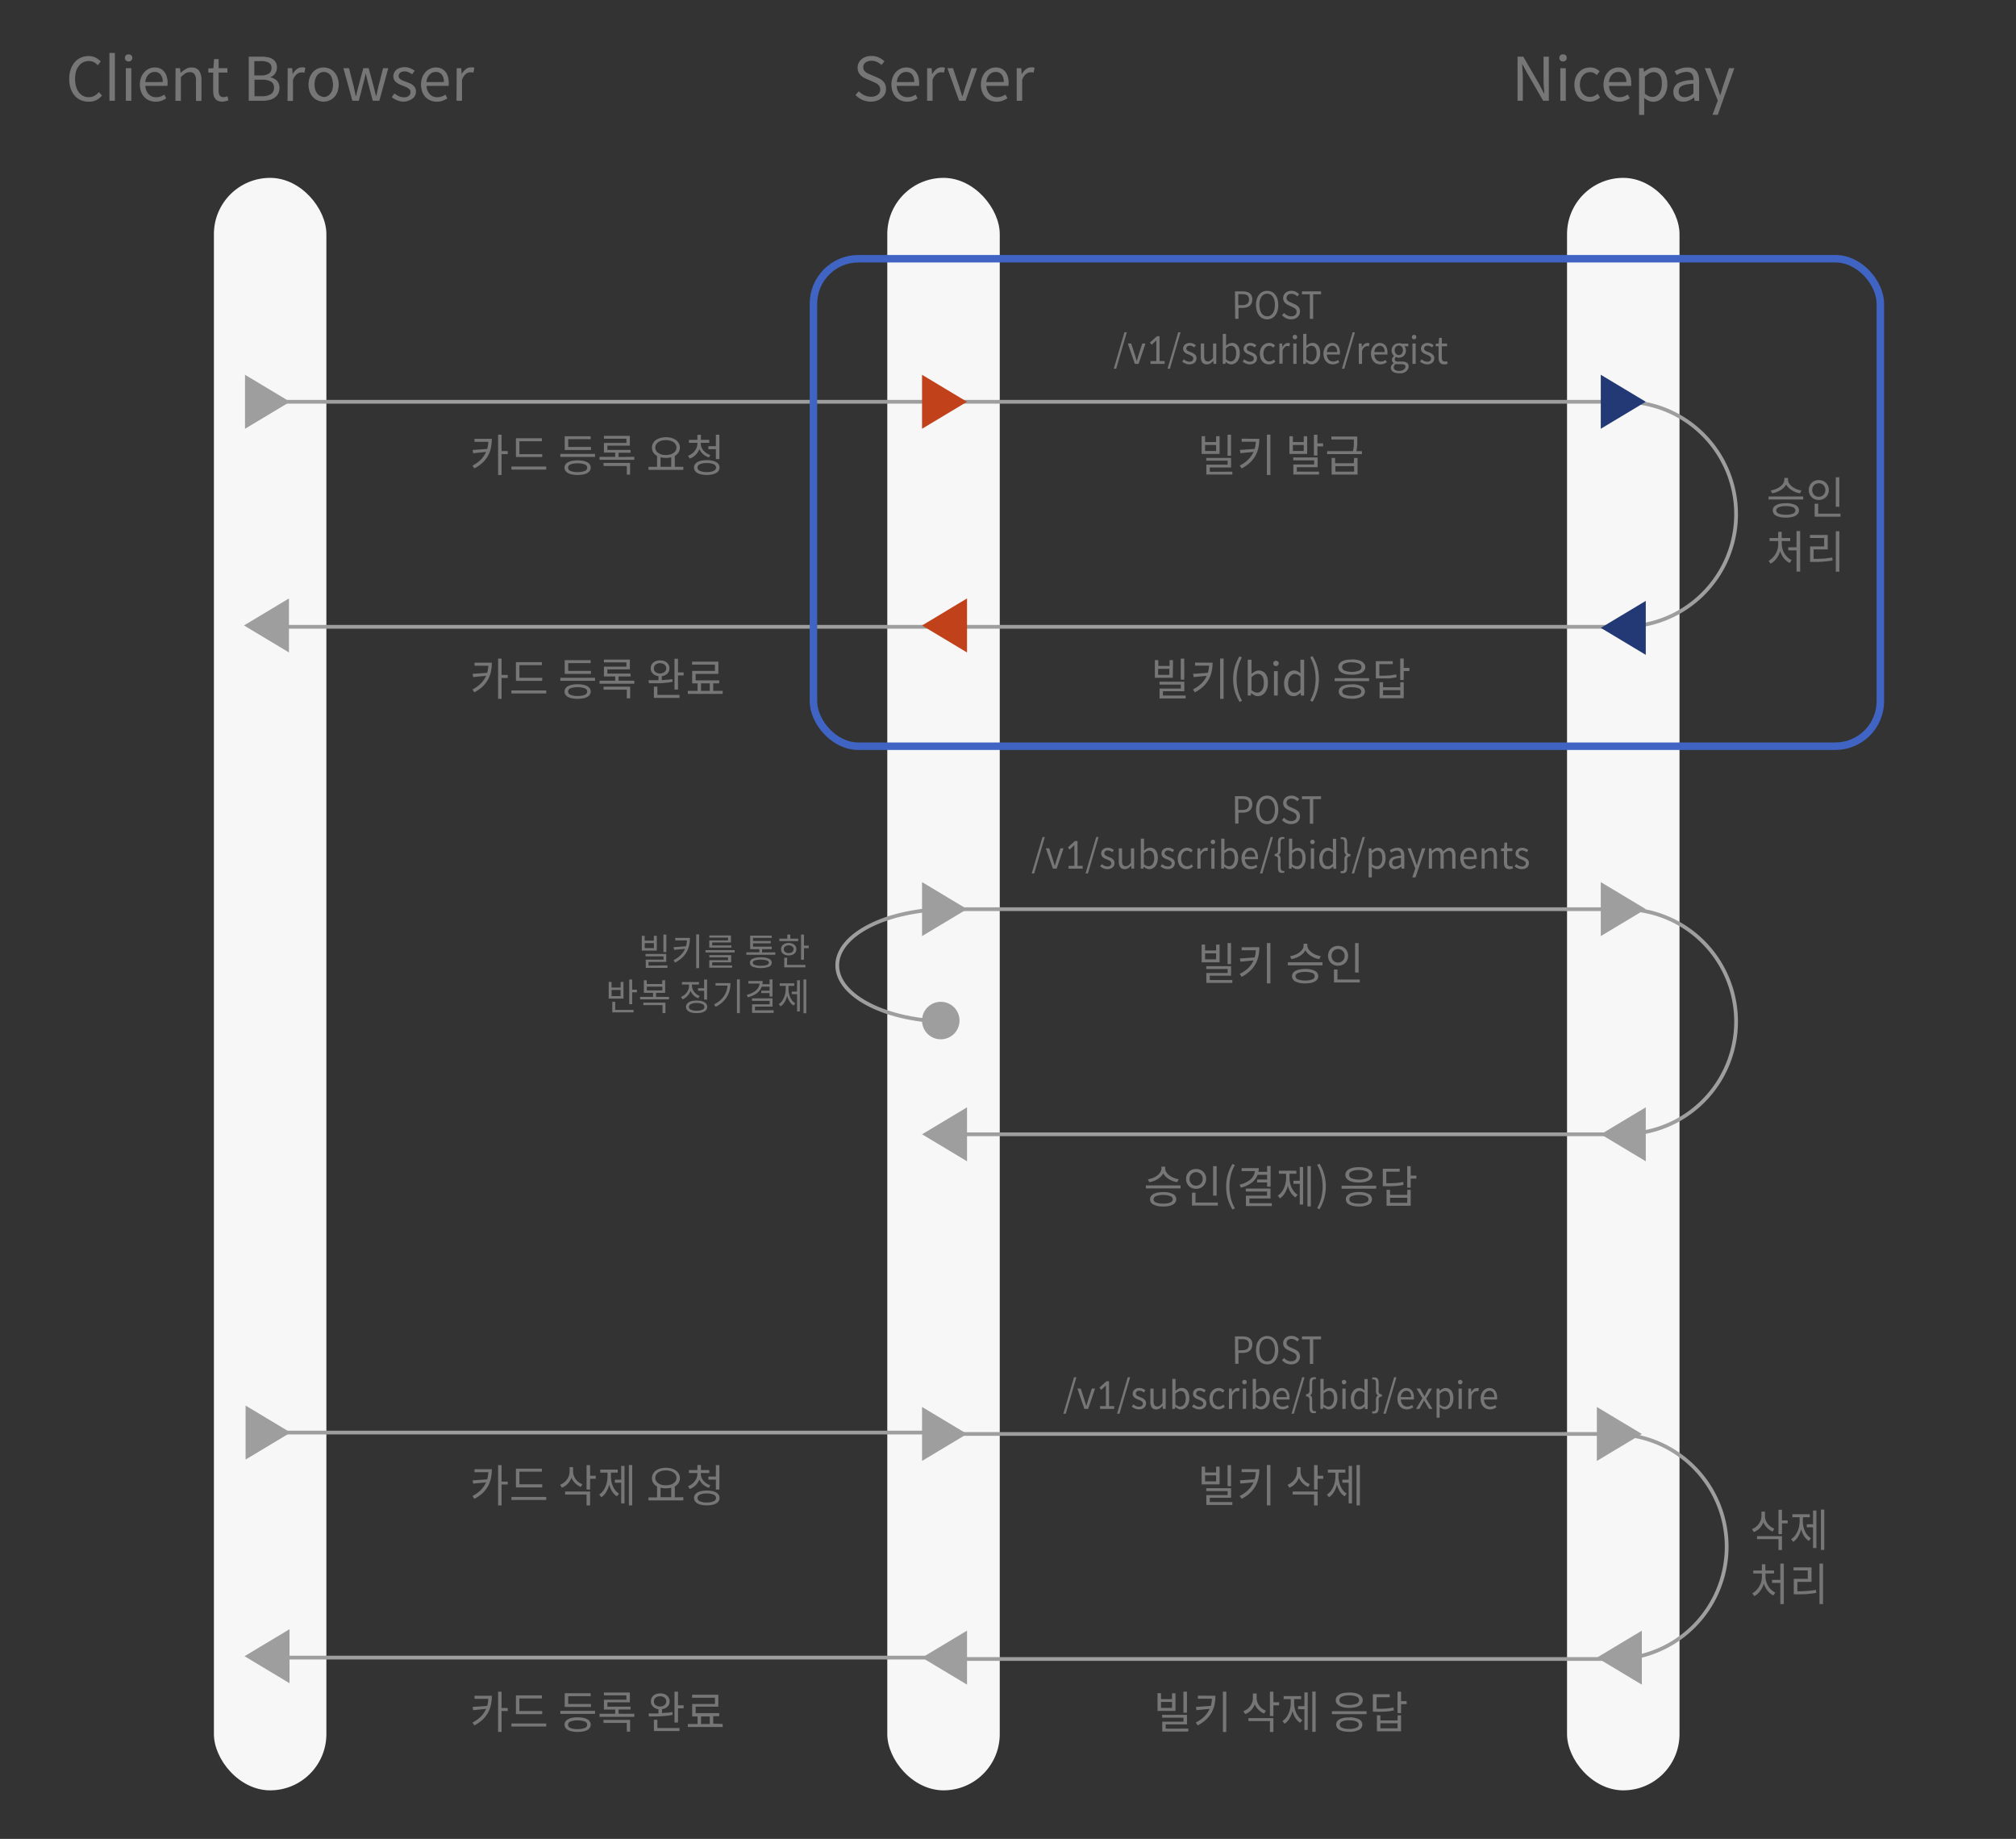 <?xml version="1.0" encoding="utf-8"?>
<svg id="_迹_1" data-name="卵迹_1" viewBox="98.815 14.888 537.727 490.38" xmlns="http://www.w3.org/2000/svg">
  <rect x="98.815" y="14.888" width="537.727" height="490.38" fill="#333333" stroke="none"/>
  <defs>
    <style>.cls-1{fill:#f7f7f7;}.cls-2,.cls-6{fill:none;}.cls-2{stroke:#9e9e9e;}.cls-2,.cls-5,.cls-6{stroke-miterlimit:10;}.cls-3{fill:#9e9e9e;}.cls-4{fill:#767676;}.cls-5{fill:#f6f6f6;opacity:0.4;}.cls-5,.cls-6{stroke:#4064c3;stroke-width:2px;}.cls-7{fill:#c1411a;}.cls-8{fill:#233976;}</style>
  </defs>
  <title>비대면 플랫폼 웹메뉴얼_outline</title>
  <rect class="cls-1" x="155.87" y="62.32" width="30" height="430" rx="15"/>
  <rect class="cls-1" x="335.48" y="62.32" width="30" height="430" rx="15"/>
  <rect class="cls-1" x="516.79" y="62.32" width="30" height="430" rx="15"/>
  <path d="M331.08,42A5.6,5.6,0,0,1,327,40.22l.88-1a4.92,4.92,0,0,0,1.49,1.07,4.18,4.18,0,0,0,1.76.39,2.83,2.83,0,0,0,1.81-.53,1.68,1.68,0,0,0,.66-1.39,1.74,1.74,0,0,0-.16-.76,1.68,1.68,0,0,0-.41-.54,2.78,2.78,0,0,0-.62-.41l-.77-.37-1.69-.74a5,5,0,0,1-.83-.42,3.45,3.45,0,0,1-.77-.61,2.65,2.65,0,0,1-.57-.85,2.8,2.8,0,0,1-.22-1.12,2.9,2.9,0,0,1,.28-1.25,3,3,0,0,1,.77-1,3.5,3.5,0,0,1,1.17-.65,4.42,4.42,0,0,1,1.48-.23,4.61,4.61,0,0,1,1.94.4,4.74,4.74,0,0,1,1.52,1.05l-.79.95a4.38,4.38,0,0,0-1.2-.81,3.51,3.51,0,0,0-1.47-.3,2.52,2.52,0,0,0-1.6.47,1.5,1.5,0,0,0-.59,1.26,1.56,1.56,0,0,0,.17.74,2,2,0,0,0,.45.52,2.8,2.8,0,0,0,.63.39l.68.3,1.68.72a8.67,8.67,0,0,1,1,.5,3.35,3.35,0,0,1,.76.64,2.81,2.81,0,0,1,.52.85,3.35,3.35,0,0,1,.18,1.15,3,3,0,0,1-.28,1.3A3.38,3.38,0,0,1,334,41a3.67,3.67,0,0,1-1.26.71A5.05,5.05,0,0,1,331.08,42Z" style="fill: rgb(118, 118, 118);"/>
  <path d="M340.74,42a4.33,4.33,0,0,1-1.62-.31,3.63,3.63,0,0,1-1.32-.89,4,4,0,0,1-.89-1.43,5.69,5.69,0,0,1,0-3.82,4.47,4.47,0,0,1,.87-1.44,3.63,3.63,0,0,1,1.26-.91,3.48,3.48,0,0,1,1.47-.32,3.57,3.57,0,0,1,1.47.28,3,3,0,0,1,1.08.83,3.69,3.69,0,0,1,.68,1.29,5.83,5.83,0,0,1,.23,1.68c0,.16,0,.31,0,.45s0,.27,0,.38H338a3.33,3.33,0,0,0,.85,2.21,2.67,2.67,0,0,0,2,.81,3.59,3.59,0,0,0,1.17-.18,4,4,0,0,0,1-.51l.53,1a6.65,6.65,0,0,1-1.28.64A4.44,4.44,0,0,1,340.74,42Zm1.94-5.24a3.09,3.09,0,0,0-.57-2,2,2,0,0,0-1.59-.69,2.25,2.25,0,0,0-.89.18,2.37,2.37,0,0,0-.76.53,2.73,2.73,0,0,0-.56.85,3.67,3.67,0,0,0-.29,1.14Z" style="fill: rgb(118, 118, 118);"/>
  <path d="M346.1,33.07h1.2l.13,1.58h.05a4.24,4.24,0,0,1,1.09-1.32,2.22,2.22,0,0,1,1.37-.48,2.47,2.47,0,0,1,.5,0,1.16,1.16,0,0,1,.43.15l-.28,1.28a1.73,1.73,0,0,0-.4-.11,1.78,1.78,0,0,0-.44,0,1.74,1.74,0,0,0-.57.11,2.19,2.19,0,0,0-.59.33,3.1,3.1,0,0,0-.55.62,3.6,3.6,0,0,0-.48.94v5.59H346.1Z" style="fill: rgb(118, 118, 118);"/>
  <path d="M351.51,33.07H353L354.66,38c.14.43.27.86.41,1.3s.27.86.4,1.26h.07l.4-1.26c.14-.44.27-.87.4-1.3L358,33.07h1.44l-3.09,8.69h-1.7Z" style="fill: rgb(118, 118, 118);"/>
  <path d="M364.61,42a4.33,4.33,0,0,1-1.62-.31,3.63,3.63,0,0,1-1.32-.89,4,4,0,0,1-.89-1.43,5.69,5.69,0,0,1,0-3.82,4.47,4.47,0,0,1,.87-1.44,3.83,3.83,0,0,1,1.26-.91,3.48,3.48,0,0,1,1.47-.32,3.54,3.54,0,0,1,1.47.28,3.08,3.08,0,0,1,1.09.83,3.85,3.85,0,0,1,.67,1.29,5.51,5.51,0,0,1,.23,1.68c0,.16,0,.31,0,.45a3.22,3.22,0,0,1-.05.38h-5.87a3.33,3.33,0,0,0,.85,2.21,2.68,2.68,0,0,0,2,.81A3.57,3.57,0,0,0,366,40.6a4,4,0,0,0,1-.51l.53,1a6.65,6.65,0,0,1-1.28.64A4.44,4.44,0,0,1,364.61,42Zm1.94-5.24a3.09,3.09,0,0,0-.57-2,2,2,0,0,0-1.59-.69,2.25,2.25,0,0,0-.89.18,2.48,2.48,0,0,0-.76.53,2.73,2.73,0,0,0-.56.85,3.67,3.67,0,0,0-.29,1.14Z" style="fill: rgb(118, 118, 118);"/>
  <path d="M370,33.07h1.2l.13,1.58h.05a4.38,4.38,0,0,1,1.09-1.32,2.22,2.22,0,0,1,1.37-.48,2.47,2.47,0,0,1,.5,0,1.16,1.16,0,0,1,.43.15l-.27,1.28a2,2,0,0,0-.4-.11,1.92,1.92,0,0,0-.45,0,1.74,1.74,0,0,0-.57.11,2,2,0,0,0-.58.33,2.85,2.85,0,0,0-.56.62,3.93,3.93,0,0,0-.48.94v5.59H370Z" style="fill: rgb(118, 118, 118);"/>
  <path d="M503.59,30h1.53l4.28,7.39,1.24,2.42h.08c0-.6-.08-1.22-.12-1.85s-.07-1.26-.07-1.86V30h1.41V41.76h-1.52l-4.27-7.4L504.88,32h-.06c0,.6.07,1.2.11,1.81S505,35,505,35.61v6.15h-1.41Z" style="fill: rgb(118, 118, 118);"/>
  <path d="M515.75,31.28A1,1,0,0,1,515,31a1,1,0,0,1,0-1.37,1,1,0,0,1,.72-.25,1.05,1.05,0,0,1,.72.25,1,1,0,0,1,0,1.37A1,1,0,0,1,515.75,31.28ZM515,33.07h1.46v8.69H515Z" style="fill: rgb(118, 118, 118);"/>
  <path d="M522.84,42a4.24,4.24,0,0,1-1.61-.31,3.64,3.64,0,0,1-1.3-.89,3.89,3.89,0,0,1-.86-1.42,5.47,5.47,0,0,1-.31-1.93,5.07,5.07,0,0,1,.34-1.93,4.4,4.4,0,0,1,.92-1.44,3.73,3.73,0,0,1,1.33-.9,4.33,4.33,0,0,1,1.6-.3,3.32,3.32,0,0,1,1.47.3,5.17,5.17,0,0,1,1.07.73l-.75,1a4.2,4.2,0,0,0-.8-.57,2.06,2.06,0,0,0-.94-.21,2.47,2.47,0,0,0-2,.92,3.47,3.47,0,0,0-.57,1.06,4.17,4.17,0,0,0-.21,1.36,4.46,4.46,0,0,0,.2,1.36,3.08,3.08,0,0,0,.55,1,2.63,2.63,0,0,0,.85.67,2.72,2.72,0,0,0,2.21,0,4.19,4.19,0,0,0,.93-.62l.63,1a4.33,4.33,0,0,1-1.3.82A3.86,3.86,0,0,1,522.84,42Z" style="fill: rgb(118, 118, 118);"/>
  <path d="M530.68,42a4.42,4.42,0,0,1-1.63-.31,3.63,3.63,0,0,1-1.32-.89,4.19,4.19,0,0,1-.89-1.43,5.86,5.86,0,0,1,0-3.82,4.32,4.32,0,0,1,.88-1.44,3.63,3.63,0,0,1,1.26-.91,3.41,3.41,0,0,1,1.46-.32,3.62,3.62,0,0,1,1.48.28A3,3,0,0,1,533,34a3.69,3.69,0,0,1,.68,1.29,5.83,5.83,0,0,1,.23,1.68c0,.16,0,.31,0,.45a3.22,3.22,0,0,1,0,.38H528a3.33,3.33,0,0,0,.86,2.21,2.66,2.66,0,0,0,2,.81A3.59,3.59,0,0,0,532,40.6a4.17,4.17,0,0,0,1-.51l.53,1a7.28,7.28,0,0,1-1.28.64A4.47,4.47,0,0,1,530.68,42Zm1.93-5.24a3.09,3.09,0,0,0-.57-2,2,2,0,0,0-1.59-.69,2.28,2.28,0,0,0-.89.18,2.61,2.61,0,0,0-.76.53,2.92,2.92,0,0,0-.56.85,3.67,3.67,0,0,0-.28,1.14Z" style="fill: rgb(118, 118, 118);"/>
  <path d="M536,33.07h1.19l.13,1h0a8.32,8.32,0,0,1,1.3-.85,3.37,3.37,0,0,1,2.95,0,3.13,3.13,0,0,1,1.09.89,4.17,4.17,0,0,1,.66,1.39,6.94,6.94,0,0,1,.23,1.83,5.85,5.85,0,0,1-.32,2,4.55,4.55,0,0,1-.83,1.47,3.48,3.48,0,0,1-1.2.91,3.36,3.36,0,0,1-1.43.32,2.9,2.9,0,0,1-1.2-.27,4.91,4.91,0,0,1-1.2-.76l0,1.53v3H536Zm3.58,7.66a2.14,2.14,0,0,0,1-.24,2.29,2.29,0,0,0,.79-.67,3.19,3.19,0,0,0,.52-1.08,5.38,5.38,0,0,0,.18-1.45A6.57,6.57,0,0,0,542,36a3.24,3.24,0,0,0-.4-1,1.85,1.85,0,0,0-.71-.65,2.23,2.23,0,0,0-1-.23,2.39,2.39,0,0,0-1.13.3,5.79,5.79,0,0,0-1.21.9v4.54a3.75,3.75,0,0,0,1.15.71A2.72,2.72,0,0,0,539.62,40.73Z" style="fill: rgb(118, 118, 118);"/>
  <path d="M547.68,42a2.7,2.7,0,0,1-1-.18,2.26,2.26,0,0,1-.8-.5,2.33,2.33,0,0,1-.53-.8,2.74,2.74,0,0,1-.19-1.06A2.52,2.52,0,0,1,546.54,37a9,9,0,0,1,4-.75,4.47,4.47,0,0,0-.08-.82,2,2,0,0,0-.28-.7,1.46,1.46,0,0,0-.55-.49,1.94,1.94,0,0,0-.88-.18,4.3,4.3,0,0,0-1.48.25,4.88,4.88,0,0,0-1.21.6l-.58-1a7.85,7.85,0,0,1,1.53-.71,5.79,5.79,0,0,1,2-.32,3.37,3.37,0,0,1,1.36.25,2.41,2.41,0,0,1,.93.73,3.21,3.21,0,0,1,.54,1.13,5.48,5.48,0,0,1,.18,1.45v5.35h-1.2l-.13-.95h0a5.62,5.62,0,0,1-1.35.84A3.87,3.87,0,0,1,547.68,42Zm.42-1.19a3.16,3.16,0,0,0,1.2-.22,4.32,4.32,0,0,0,1.2-.79V37.2a14.92,14.92,0,0,0-1.91.23,4.05,4.05,0,0,0-1.21.41,1.4,1.4,0,0,0-.62.61,1.91,1.91,0,0,0-.18.86,1.36,1.36,0,0,0,.43,1.11A1.65,1.65,0,0,0,548.1,40.78Z" style="fill: rgb(118, 118, 118);"/>
  <path d="M555.6,45.5,557,41.68l-3.48-8.61H555l1.77,4.74c.13.37.27.77.41,1.2l.42,1.23h.08l.37-1.23.37-1.2L560,33.07h1.42L557,45.5Z" style="fill: rgb(118, 118, 118);"/>
  <path d="M122.36,42a5,5,0,0,1-2-.41,4.51,4.51,0,0,1-1.62-1.19,5.68,5.68,0,0,1-1.08-1.92,8,8,0,0,1-.38-2.55,7.76,7.76,0,0,1,.39-2.55,5.8,5.8,0,0,1,1.09-1.92,4.59,4.59,0,0,1,1.65-1.21,5,5,0,0,1,2.07-.41,4.17,4.17,0,0,1,1,.12,4.93,4.93,0,0,1,.89.32,4.81,4.81,0,0,1,.73.47,4.4,4.4,0,0,1,.59.54l-.8,1a4.1,4.1,0,0,0-1-.81,2.92,2.92,0,0,0-1.35-.31,3.46,3.46,0,0,0-1.52.33,3.28,3.28,0,0,0-1.16.94,4.41,4.41,0,0,0-.76,1.5,7.14,7.14,0,0,0-.26,2,7.23,7.23,0,0,0,.26,2,4.56,4.56,0,0,0,.72,1.52,3.2,3.2,0,0,0,1.15,1,3.27,3.27,0,0,0,1.52.34,3.19,3.19,0,0,0,1.5-.35,5,5,0,0,0,1.22-1l.81.93a5,5,0,0,1-1.57,1.24A4.5,4.5,0,0,1,122.36,42Z" style="fill: rgb(118, 118, 118);"/>
  <path d="M128,41.76V29h1.46V41.76Z" style="fill: rgb(118, 118, 118);"/>
  <path d="M133.12,31.28a1,1,0,0,1-.72-.27,1,1,0,0,1,0-1.37,1,1,0,0,1,.72-.25,1.07,1.07,0,0,1,.72.25,1,1,0,0,1,0,1.37A1,1,0,0,1,133.12,31.28Zm-.74,1.79h1.46v8.69h-1.46Z" style="fill: rgb(118, 118, 118);"/>
  <path d="M140.28,42a4.4,4.4,0,0,1-1.62-.31,3.63,3.63,0,0,1-1.32-.89,4.19,4.19,0,0,1-.89-1.43,5.69,5.69,0,0,1,0-3.82,4.32,4.32,0,0,1,.88-1.44,3.69,3.69,0,0,1,1.25-.91,3.48,3.48,0,0,1,1.47-.32,3.62,3.62,0,0,1,1.48.28,3,3,0,0,1,1.08.83,3.67,3.67,0,0,1,.67,1.29,5.5,5.5,0,0,1,.24,1.68c0,.16,0,.31,0,.45a3.22,3.22,0,0,1-.05.38h-5.87a3.33,3.33,0,0,0,.86,2.21,2.66,2.66,0,0,0,2,.81,3.59,3.59,0,0,0,1.17-.18,4.17,4.17,0,0,0,1-.51l.52,1a6.65,6.65,0,0,1-1.28.64A4.44,4.44,0,0,1,140.28,42Zm1.94-5.24a3.09,3.09,0,0,0-.57-2,2,2,0,0,0-1.59-.69,2.25,2.25,0,0,0-.89.18,2.61,2.61,0,0,0-.76.53,2.92,2.92,0,0,0-.56.85,4,4,0,0,0-.29,1.14Z" style="fill: rgb(118, 118, 118);"/>
  <path d="M145.64,33.07h1.2l.13,1.25H147a7.93,7.93,0,0,1,1.32-1,2.91,2.91,0,0,1,1.59-.43,2.34,2.34,0,0,1,2,.86,4.28,4.28,0,0,1,.64,2.54v5.51h-1.46V36.45a3.11,3.11,0,0,0-.39-1.78,1.45,1.45,0,0,0-1.26-.54,2.26,2.26,0,0,0-1.2.33,8.23,8.23,0,0,0-1.18,1v6.31h-1.46Z" style="fill: rgb(118, 118, 118);"/>
  <path d="M158.16,42a2.9,2.9,0,0,1-1.18-.21,1.8,1.8,0,0,1-.76-.59,2.47,2.47,0,0,1-.42-.91,5.38,5.38,0,0,1-.12-1.19V34.25h-1.3v-1.1l1.36-.08.17-2.43h1.22v2.43h2.35v1.18h-2.35V39.1a2.26,2.26,0,0,0,.29,1.25,1.17,1.17,0,0,0,1.06.43,1.86,1.86,0,0,0,.49-.07l.5-.15.29,1.09c-.25.08-.51.16-.79.22A3.9,3.9,0,0,1,158.16,42Z" style="fill: rgb(118, 118, 118);"/>
  <path d="M165.16,30h3.49a7.6,7.6,0,0,1,1.64.16,3.75,3.75,0,0,1,1.27.5,2.53,2.53,0,0,1,.83.89,2.79,2.79,0,0,1,.29,1.31,2.84,2.84,0,0,1-.45,1.58,2.31,2.31,0,0,1-1.27,1v.08a3.22,3.22,0,0,1,1.72.9,2.62,2.62,0,0,1,.67,1.9,3.29,3.29,0,0,1-.32,1.51,3,3,0,0,1-.92,1.07,4,4,0,0,1-1.4.64,6.83,6.83,0,0,1-1.8.22h-3.75Zm3.23,5a3.53,3.53,0,0,0,2.18-.52,1.68,1.68,0,0,0,.66-1.41,1.54,1.54,0,0,0-.7-1.45,3.94,3.94,0,0,0-2.07-.43h-1.81V35Zm.31,5.55a4.27,4.27,0,0,0,2.36-.55,1.94,1.94,0,0,0,.84-1.75,1.76,1.76,0,0,0-.82-1.61,4.69,4.69,0,0,0-2.38-.5h-2v4.41Z" style="fill: rgb(118, 118, 118);"/>
  <path d="M175.55,33.07h1.2l.12,1.58h0a4.4,4.4,0,0,1,1.1-1.32,2.22,2.22,0,0,1,1.37-.48,2.47,2.47,0,0,1,.5,0,1.12,1.12,0,0,1,.42.15L180,34.32a1.87,1.87,0,0,0-.4-.11,1.82,1.82,0,0,0-.45,0,1.64,1.64,0,0,0-.56.11,2.05,2.05,0,0,0-.59.33,3.13,3.13,0,0,0-.56.62,4.34,4.34,0,0,0-.48.94v5.59h-1.45Z" style="fill: rgb(118, 118, 118);"/>
  <path d="M185.13,42a4,4,0,0,1-1.53-.31,3.88,3.88,0,0,1-1.29-.89,4.07,4.07,0,0,1-.88-1.42,5.81,5.81,0,0,1,0-3.86,4.16,4.16,0,0,1,.88-1.44,3.77,3.77,0,0,1,1.29-.9,4.05,4.05,0,0,1,3.06,0,3.77,3.77,0,0,1,1.29.9,4.16,4.16,0,0,1,.88,1.44,5.81,5.81,0,0,1,0,3.86,4.07,4.07,0,0,1-.88,1.42,3.88,3.88,0,0,1-1.29.89A4,4,0,0,1,185.13,42Zm0-1.24a2.28,2.28,0,0,0,1-.23,2.45,2.45,0,0,0,.8-.67,3,3,0,0,0,.52-1,5,5,0,0,0,0-2.72A3.18,3.18,0,0,0,187,35a2.26,2.26,0,0,0-.8-.68,2.16,2.16,0,0,0-1-.24,2.19,2.19,0,0,0-1,.24,2.26,2.26,0,0,0-.8.68,3.87,3.87,0,0,0-.51,1.06,5.23,5.23,0,0,0,0,2.72,3.67,3.67,0,0,0,.51,1,2.45,2.45,0,0,0,.8.67A2.31,2.31,0,0,0,185.13,40.73Z" style="fill: rgb(118, 118, 118);"/>
  <path d="M190.41,33.07h1.49l1.29,5c.09.42.18.83.26,1.23s.17.8.26,1.21h.08c.09-.41.19-.81.28-1.22s.19-.81.31-1.22l1.34-5h1.43l1.36,5,.3,1.23.3,1.21h.07c.09-.41.19-.81.27-1.21l.27-1.23,1.28-5h1.38L200,41.76h-1.76L197,37.07c-.12-.41-.22-.81-.31-1.22s-.18-.83-.28-1.28h-.08c-.1.45-.19.88-.28,1.29s-.2.83-.32,1.24l-1.21,4.66h-1.71Z" style="fill: rgb(118, 118, 118);"/>
  <path d="M206.55,42a4.66,4.66,0,0,1-1.77-.35,5.51,5.51,0,0,1-1.47-.85l.72-1a5.22,5.22,0,0,0,1.17.74,3.3,3.3,0,0,0,1.4.28,1.8,1.8,0,0,0,1.29-.4,1.29,1.29,0,0,0,.42-1,1,1,0,0,0-.17-.58,1.91,1.91,0,0,0-.46-.43,3.21,3.21,0,0,0-.64-.34l-.71-.3a8,8,0,0,1-.92-.37,3.67,3.67,0,0,1-.83-.5,2.49,2.49,0,0,1-.61-.69,1.88,1.88,0,0,1-.23-.95,2.27,2.27,0,0,1,.78-1.74,2.73,2.73,0,0,1,.95-.53,3.79,3.79,0,0,1,1.26-.19,3.85,3.85,0,0,1,1.5.28,5.3,5.3,0,0,1,1.2.68l-.7.94a5.35,5.35,0,0,0-.94-.55,2.42,2.42,0,0,0-1.06-.22,1.72,1.72,0,0,0-1.2.37,1.17,1.17,0,0,0-.38.88.85.85,0,0,0,.16.54,1.46,1.46,0,0,0,.43.38,3.17,3.17,0,0,0,.61.31l.72.28,1,.38a4,4,0,0,1,.85.51,2.59,2.59,0,0,1,.61.71,2.09,2.09,0,0,1,.24,1,2.46,2.46,0,0,1-.21,1,2.26,2.26,0,0,1-.6.81,3.1,3.1,0,0,1-1,.56A4,4,0,0,1,206.55,42Z" style="fill: rgb(118, 118, 118);"/>
  <path d="M215.27,42a4.4,4.4,0,0,1-1.62-.31,3.63,3.63,0,0,1-1.32-.89,4.19,4.19,0,0,1-.89-1.43,5.69,5.69,0,0,1,0-3.82,4.32,4.32,0,0,1,.88-1.44,3.63,3.63,0,0,1,1.26-.91,3.41,3.41,0,0,1,1.46-.32,3.62,3.62,0,0,1,1.48.28,3,3,0,0,1,1.08.83,3.67,3.67,0,0,1,.67,1.29,5.5,5.5,0,0,1,.24,1.68c0,.16,0,.31,0,.45a3.22,3.22,0,0,1-.05.38h-5.87a3.33,3.33,0,0,0,.86,2.21,2.66,2.66,0,0,0,2,.81,3.59,3.59,0,0,0,1.17-.18,4.17,4.17,0,0,0,1-.51l.52,1a6.65,6.65,0,0,1-1.28.64A4.44,4.44,0,0,1,215.27,42Zm1.94-5.24a3.09,3.09,0,0,0-.57-2,2,2,0,0,0-1.59-.69,2.25,2.25,0,0,0-.89.18,2.61,2.61,0,0,0-.76.53,2.92,2.92,0,0,0-.56.85,4,4,0,0,0-.29,1.14Z" style="fill: rgb(118, 118, 118);"/>
  <path d="M220.63,33.07h1.2l.13,1.58h0a4.26,4.26,0,0,1,1.1-1.32,2.19,2.19,0,0,1,1.36-.48,2.57,2.57,0,0,1,.51,0,1.18,1.18,0,0,1,.42.15l-.27,1.28a1.87,1.87,0,0,0-.4-.11,1.92,1.92,0,0,0-.45,0,1.74,1.74,0,0,0-.57.11,2.14,2.14,0,0,0-.58.33,3.13,3.13,0,0,0-.56.62,4.34,4.34,0,0,0-.48.94v5.59h-1.46Z" style="fill: rgb(118, 118, 118);"/>
  <line class="cls-2" x1="532.38" y1="317.37" x2="352.35" y2="317.37"/>
  <line class="cls-2" x1="532.38" y1="257.34" x2="352.35" y2="257.34"/>
  <path class="cls-2" d="M531.88,257.32a30,30,0,0,1,0,60"/>
  <path class="cls-2" d="M352.13,287.32c-16.57,0-30-6.71-30-15s13.43-15,30-15"/>
  <polygon class="cls-3" points="525.79 264.52 525.79 250.12 537.79 257.32 525.79 264.52"/>
  <polygon class="cls-3" points="537.79 310.17 537.79 324.57 525.79 317.37 537.79 310.17"/>
  <polygon class="cls-3" points="344.75 264.52 344.75 250.12 356.75 257.32 344.75 264.52"/>
  <line class="cls-2" x1="532.99" y1="457.29" x2="352.97" y2="457.29"/>
  <line class="cls-2" x1="532.99" y1="397.28" x2="352.97" y2="397.28"/>
  <path class="cls-4" d="M412.35,471.14h-4.79v-4.73h.93V468h2.94v-1.56h.92Zm-.92-2.4h-2.94v1.6h2.94Zm4.33,7.12v.77h-6.94V474h5.67v-1.05h-5.7v-.77h6.63v2.54h-5.68v1.15Zm-.35-4.24h-.94V466h.94Z"/>
  <path class="cls-4" d="M423,467.1a11.48,11.48,0,0,1-.22,2.29,7.68,7.68,0,0,1-.76,2.12,8,8,0,0,1-1.46,1.89,9.74,9.74,0,0,1-2.29,1.6l-.5-.78a8.52,8.52,0,0,0,2.31-1.63,6.65,6.65,0,0,0,1.37-2l-3.49.35-.16-.86,3.95-.28a5.86,5.86,0,0,0,.22-.92,9.37,9.37,0,0,0,.11-1h-3.75v-.81ZM425.9,466v10.76H425V466Z"/>
  <path class="cls-4" d="M436,471.84a4.43,4.43,0,0,1-1.5-1,4.17,4.17,0,0,1-1-1.47,4.63,4.63,0,0,1-1,1.62,4.08,4.08,0,0,1-1.56,1l-.47-.79a3.82,3.82,0,0,0,1.05-.58,4.23,4.23,0,0,0,.8-.84,4,4,0,0,0,.51-1,4.12,4.12,0,0,0,.17-1.16v-1.12H434v1.19a3.23,3.23,0,0,0,.18,1.06,3.49,3.49,0,0,0,.51,1,3.66,3.66,0,0,0,.79.78,4,4,0,0,0,1,.55Zm-4.19,1.22h6.66v3.7h-.93v-2.91h-5.73Zm8.18-3.41h-1.52v2.87h-.93V466h.93v2.83H440Z"/>
  <path class="cls-4" d="M444,469a7.23,7.23,0,0,0,.14,1.4,7,7,0,0,0,.42,1.29,4.66,4.66,0,0,0,.68,1.09,3.46,3.46,0,0,0,.94.81l-.57.72a3.92,3.92,0,0,1-1.27-1.29,6.2,6.2,0,0,1-.78-1.86,6.94,6.94,0,0,1-.81,2,4.19,4.19,0,0,1-1.3,1.4l-.57-.73a3.67,3.67,0,0,0,.95-.86,4.81,4.81,0,0,0,.69-1.16,6.45,6.45,0,0,0,.43-1.35,7.19,7.19,0,0,0,.15-1.47v-1H441.2v-.8h4.67v.8H444Zm2.74-2.79h.89v10h-.89v-5.53h-1.69v-.81h1.69Zm3-.25v10.76h-.9V466Z"/>
  <path class="cls-4" d="M463.32,471.22V472h-9.24v-.79Zm-4.62-5a7.58,7.58,0,0,1,1.5.14,4,4,0,0,1,1.12.4,2,2,0,0,1,.72.65,1.55,1.55,0,0,1,.25.87,1.47,1.47,0,0,1-.25.85,1.91,1.91,0,0,1-.72.65,4,4,0,0,1-1.12.4,8.05,8.05,0,0,1-3,0,4,4,0,0,1-1.13-.4,2.07,2.07,0,0,1-.72-.65,1.47,1.47,0,0,1-.25-.85,1.55,1.55,0,0,1,.25-.87,2.17,2.17,0,0,1,.72-.65,4,4,0,0,1,1.13-.4A7.55,7.55,0,0,1,458.7,466.26Zm0,6.64a5.46,5.46,0,0,1,2.56.5,1.56,1.56,0,0,1,0,2.85,5.34,5.34,0,0,1-2.56.5,8.06,8.06,0,0,1-1.46-.12,3.94,3.94,0,0,1-1.1-.38,1.86,1.86,0,0,1-.69-.6,1.48,1.48,0,0,1-.24-.82,1.45,1.45,0,0,1,.24-.83,2,2,0,0,1,.69-.6,3.94,3.94,0,0,1,1.1-.37A7.2,7.2,0,0,1,458.7,472.9Zm0-5.87a4.43,4.43,0,0,0-1.92.34,1,1,0,0,0-.71.95,1,1,0,0,0,.71.93,5.59,5.59,0,0,0,3.84,0,1,1,0,0,0,.71-.93,1,1,0,0,0-.71-.95A4.43,4.43,0,0,0,458.71,467Zm0,6.64a4.72,4.72,0,0,0-1.88.3,1,1,0,0,0-.67.86.93.93,0,0,0,.67.85,4.72,4.72,0,0,0,1.88.3,4.67,4.67,0,0,0,1.87-.3c.45-.2.68-.48.68-.85s-.23-.65-.68-.86A4.67,4.67,0,0,0,458.71,473.67Z"/>
  <path class="cls-4" d="M470.59,471c-.35.08-.69.14-1,.19l-1.07.11q-.56,0-1.2.06H465V466.7h4.5v.79H466v3.07l1.36,0,1.15-.05c.35,0,.69-.06,1-.11l1-.18Zm1,1.32h.93v4.26h-6.44v-4.26H467v1.35h4.59Zm0,2.11H467v1.35h4.59Zm2.44-5.1h-1.51v2.4h-.94V466h.94v2.53H474Z"/>
  <path class="cls-4" d="M424.12,410.72h-4.79V406h.92v1.56h2.94V406h.93Zm-.93-2.4h-2.94v1.61h2.94Zm4.33,7.13v.77h-6.94v-2.64h5.68v-1.06h-5.7v-.77h6.62v2.55H421.5v1.15Zm-.35-4.25h-.93v-5.61h.93Z"/>
  <path class="cls-4" d="M434.72,406.69a11.37,11.37,0,0,1-.23,2.28,7.27,7.27,0,0,1-.76,2.12,7.7,7.7,0,0,1-1.45,1.89,10.06,10.06,0,0,1-2.29,1.61l-.51-.78a8.6,8.6,0,0,0,2.32-1.64,6.67,6.67,0,0,0,1.37-2l-3.49.35-.16-.87,3.94-.27a6.19,6.19,0,0,0,.23-.92c0-.31.08-.63.1-1H430v-.8Zm2.95-1.12v10.77h-.94V405.57Z"/>
  <path class="cls-4" d="M447.78,411.42a4.41,4.41,0,0,1-1.5-1,4.18,4.18,0,0,1-1-1.48,4.6,4.6,0,0,1-1,1.62,4.14,4.14,0,0,1-1.56,1.05l-.47-.79a3.85,3.85,0,0,0,1.05-.59,3.7,3.7,0,0,0,.79-.84,3.54,3.54,0,0,0,.51-1,3.75,3.75,0,0,0,.18-1.16v-1.11h.93v1.19a2.91,2.91,0,0,0,.19,1.05,3.59,3.59,0,0,0,.5.95,3.7,3.7,0,0,0,.79.79,4.08,4.08,0,0,0,1,.54Zm-4.18,1.22h6.66v3.71h-.94v-2.92H443.6Zm8.17-3.41h-1.51v2.87h-.94v-6.5h.94v2.83h1.51Z"/>
  <path class="cls-4" d="M455.81,408.61A6.43,6.43,0,0,0,456,410a5.42,5.42,0,0,0,.42,1.29,4.69,4.69,0,0,0,.67,1.1,3.39,3.39,0,0,0,.94.8l-.57.72a4,4,0,0,1-1.27-1.29,6.57,6.57,0,0,1-.78-1.85,6.87,6.87,0,0,1-.8,2,4.32,4.32,0,0,1-1.31,1.4l-.57-.73a4.12,4.12,0,0,0,1-.86,5.83,5.83,0,0,0,.69-1.16,6.54,6.54,0,0,0,.43-1.36,7.09,7.09,0,0,0,.15-1.46v-1H453v-.81h4.66v.81h-1.82Zm2.73-2.8h.89v10h-.89v-5.53h-1.68v-.8h1.68Zm3-.25v10.77h-.9V405.56Z"/>
  <path class="cls-4" d="M428.22,371.27h2a4.4,4.4,0,0,1,1.07.11,2.16,2.16,0,0,1,.83.36,1.69,1.69,0,0,1,.53.67,2.33,2.33,0,0,1,.19,1,2.46,2.46,0,0,1-.19,1,1.85,1.85,0,0,1-.52.71,2.34,2.34,0,0,1-.82.41,3.74,3.74,0,0,1-1,.14h-1.15v2.91h-.89Zm1.92,3.68a2.16,2.16,0,0,0,1.37-.37,1.44,1.44,0,0,0,.44-1.16,1.27,1.27,0,0,0-.46-1.11,2.59,2.59,0,0,0-1.39-.3h-1V375Z"/>
  <path class="cls-4" d="M436.8,378.73a2.68,2.68,0,0,1-2.14-1,3.57,3.57,0,0,1-.61-1.2,5.32,5.32,0,0,1-.22-1.59,5.11,5.11,0,0,1,.22-1.58,3.43,3.43,0,0,1,.61-1.19,2.61,2.61,0,0,1,.94-.75,2.9,2.9,0,0,1,2.4,0,2.53,2.53,0,0,1,.94.75,3.44,3.44,0,0,1,.62,1.19,5.43,5.43,0,0,1,.22,1.58,5.66,5.66,0,0,1-.22,1.59,3.59,3.59,0,0,1-.62,1.2,2.55,2.55,0,0,1-.94.76A2.65,2.65,0,0,1,436.8,378.73Zm0-.81a1.66,1.66,0,0,0,.85-.22,1.89,1.89,0,0,0,.66-.6,3.07,3.07,0,0,0,.42-1,5.22,5.22,0,0,0,.14-1.24,5.16,5.16,0,0,0-.14-1.24,3,3,0,0,0-.42-.94,1.78,1.78,0,0,0-1.51-.79,1.81,1.81,0,0,0-.85.2,1.83,1.83,0,0,0-.65.59,3,3,0,0,0-.42.94,4.68,4.68,0,0,0-.15,1.24,4.73,4.73,0,0,0,.15,1.24,3.07,3.07,0,0,0,.42,1,1.86,1.86,0,0,0,.65.6A1.61,1.61,0,0,0,436.8,377.92Z"/>
  <path class="cls-4" d="M443.21,378.73a3.25,3.25,0,0,1-1.36-.29,3.53,3.53,0,0,1-1.08-.8l.53-.63a2.72,2.72,0,0,0,.88.66,2.25,2.25,0,0,0,1,.25,1.62,1.62,0,0,0,1.08-.33,1.08,1.08,0,0,0,.39-.87,1.14,1.14,0,0,0-.09-.48,1.2,1.2,0,0,0-.25-.34,2,2,0,0,0-.37-.25l-.45-.23-1-.46a4,4,0,0,1-.49-.27,2.07,2.07,0,0,1-.46-.38,1.79,1.79,0,0,1-.34-.53,1.9,1.9,0,0,1-.13-.7,1.85,1.85,0,0,1,.17-.78,1.76,1.76,0,0,1,.46-.62,2,2,0,0,1,.69-.41,2.75,2.75,0,0,1,.88-.14,2.76,2.76,0,0,1,2.05.91l-.46.59a2.7,2.7,0,0,0-.72-.51,2.05,2.05,0,0,0-.87-.18,1.4,1.4,0,0,0-.95.29,1,1,0,0,0-.35.79,1,1,0,0,0,.1.46,1.4,1.4,0,0,0,.27.33,2,2,0,0,0,.37.24l.41.19,1,.45a3.09,3.09,0,0,1,.57.31,1.77,1.77,0,0,1,.46.4,1.62,1.62,0,0,1,.3.53,2.22,2.22,0,0,1,.11.72,2,2,0,0,1-.17.81,1.9,1.9,0,0,1-.47.66,2.19,2.19,0,0,1-.74.45A3.11,3.11,0,0,1,443.21,378.73Z"/>
  <path class="cls-4" d="M448.19,372.05h-2.11v-.78h5.1v.78h-2.1v6.55h-.89Z"/>
  <path class="cls-4" d="M385.29,382.17h.63l-2.84,9.72h-.64Z"/>
  <path class="cls-4" d="M386.18,385.17h.9l1,3.09c.09.26.17.53.25.81l.24.79h0c.07-.26.15-.52.23-.79s.17-.55.24-.81l1-3.09h.86l-1.84,5.43h-1Z"/>
  <path class="cls-4" d="M396,389.86v.74h-3.76v-.74h1.55v-5.28a1.93,1.93,0,0,1,0-.25l-1.26,1.19-.47-.59,1.87-1.7h.7v6.63Z"/>
  <path class="cls-4" d="M399.62,382.17h.63l-2.84,9.72h-.64Z"/>
  <path class="cls-4" d="M402.62,390.73a2.76,2.76,0,0,1-1.06-.22,3.43,3.43,0,0,1-.87-.53l.43-.6a3.32,3.32,0,0,0,.69.46,1.87,1.87,0,0,0,.83.18,1.08,1.08,0,0,0,.77-.25.82.82,0,0,0,.25-.6.61.61,0,0,0-.1-.36,1.15,1.15,0,0,0-.27-.27,2.71,2.71,0,0,0-.38-.22l-.43-.18-.54-.23a2.37,2.37,0,0,1-.5-.32,1.5,1.5,0,0,1-.36-.43,1.2,1.2,0,0,1-.14-.59,1.46,1.46,0,0,1,.12-.6,1.42,1.42,0,0,1,.35-.49,1.63,1.63,0,0,1,.56-.33,2.19,2.19,0,0,1,.75-.12,2.35,2.35,0,0,1,.89.17,3,3,0,0,1,.72.43l-.42.59a3.06,3.06,0,0,0-.56-.35,1.39,1.39,0,0,0-.63-.13.94.94,0,0,0-.71.23.76.76,0,0,0-.23.55.52.52,0,0,0,.1.33,1,1,0,0,0,.25.25,2.55,2.55,0,0,0,.37.18l.42.18.57.24a2.37,2.37,0,0,1,.5.32,1.58,1.58,0,0,1,.37.44,1.42,1.42,0,0,1,.14.65,1.51,1.51,0,0,1-.13.63,1.32,1.32,0,0,1-.36.51,1.88,1.88,0,0,1-.59.35A2.44,2.44,0,0,1,402.62,390.73Z"/>
  <path class="cls-4" d="M407.22,390.73a1.36,1.36,0,0,1-1.2-.54,2.77,2.77,0,0,1-.37-1.58v-3.44h.86v3.33a2.09,2.09,0,0,0,.23,1.11.84.84,0,0,0,.74.34,1.17,1.17,0,0,0,.71-.22,3.12,3.12,0,0,0,.69-.71v-3.85h.86v5.43H409l-.07-.85h0a3.4,3.4,0,0,1-.77.71A1.64,1.64,0,0,1,407.22,390.73Z"/>
  <path class="cls-4" d="M413.75,390.73a1.6,1.6,0,0,1-.74-.19,2.68,2.68,0,0,1-.73-.51h0l-.08.57h-.69v-8h.86v2.18l0,1a3.49,3.49,0,0,1,.77-.55,1.73,1.73,0,0,1,.84-.22,1.82,1.82,0,0,1,1.54.76,2.68,2.68,0,0,1,.39.87,4.39,4.39,0,0,1,.13,1.13,4.06,4.06,0,0,1-.18,1.25,3,3,0,0,1-.5.92,2,2,0,0,1-.71.57A1.93,1.93,0,0,1,413.75,390.73Zm-.14-.77a1.2,1.2,0,0,0,.59-.15,1.37,1.37,0,0,0,.47-.43,1.81,1.81,0,0,0,.31-.67,3.6,3.6,0,0,0,.11-.91A4.15,4.15,0,0,0,415,387a2,2,0,0,0-.23-.63,1.18,1.18,0,0,0-.42-.41,1.37,1.37,0,0,0-1.3.05,3.07,3.07,0,0,0-.72.56v2.84a2.12,2.12,0,0,0,.68.44A1.58,1.58,0,0,0,413.61,390Z"/>
  <path class="cls-4" d="M418.7,390.73a2.67,2.67,0,0,1-1.05-.22,3.32,3.32,0,0,1-.88-.53l.43-.6a3.13,3.13,0,0,0,.7.46,1.84,1.84,0,0,0,.83.18,1.05,1.05,0,0,0,.76-.25.83.83,0,0,0,.26-.6.61.61,0,0,0-.11-.36,1.15,1.15,0,0,0-.27-.27,2.71,2.71,0,0,0-.38-.22l-.42-.18-.55-.23a2.3,2.3,0,0,1-.49-.32,1.36,1.36,0,0,1-.36-.43,1.1,1.1,0,0,1-.14-.59,1.46,1.46,0,0,1,.12-.6,1.39,1.39,0,0,1,.34-.49,1.68,1.68,0,0,1,.57-.33,2.19,2.19,0,0,1,.75-.12,2.35,2.35,0,0,1,.89.17,2.92,2.92,0,0,1,.71.43l-.42.59a3.36,3.36,0,0,0-.55-.35,1.45,1.45,0,0,0-.63-.13,1,1,0,0,0-.72.23.76.76,0,0,0-.23.55.59.59,0,0,0,.1.33,1,1,0,0,0,.26.25,2.41,2.41,0,0,0,.36.18l.42.18.57.24a2.14,2.14,0,0,1,.5.32,1.58,1.58,0,0,1,.37.44,1.42,1.42,0,0,1,.14.65,1.68,1.68,0,0,1-.12.63,1.32,1.32,0,0,1-.36.51,2,2,0,0,1-.59.35A2.55,2.55,0,0,1,418.7,390.73Z"/>
  <path class="cls-4" d="M423.83,390.73a2.48,2.48,0,0,1-.95-.19,2.16,2.16,0,0,1-.77-.56,2.68,2.68,0,0,1-.52-.89,3.69,3.69,0,0,1-.18-1.2,3.45,3.45,0,0,1,.2-1.21,2.68,2.68,0,0,1,.55-.9,2.16,2.16,0,0,1,.79-.56,2.37,2.37,0,0,1,.95-.19,1.8,1.8,0,0,1,.87.19,3,3,0,0,1,.64.46l-.45.61a2.18,2.18,0,0,0-.47-.36,1.18,1.18,0,0,0-.56-.13,1.41,1.41,0,0,0-.65.15,1.48,1.48,0,0,0-.51.42,2.48,2.48,0,0,0-.34.67,2.77,2.77,0,0,0-.12.85,3.24,3.24,0,0,0,.11.85,2.09,2.09,0,0,0,.33.65,1.48,1.48,0,0,0,.51.42,1.38,1.38,0,0,0,.65.15,1.34,1.34,0,0,0,.66-.16,2.34,2.34,0,0,0,.55-.38l.37.61a2.46,2.46,0,0,1-.77.51A2.09,2.09,0,0,1,423.83,390.73Z"/>
  <path class="cls-4" d="M426.63,385.17h.72l.07,1h0a2.64,2.64,0,0,1,.65-.83,1.27,1.27,0,0,1,.81-.3l.3,0a.77.77,0,0,1,.25.1l-.16.8a.9.9,0,0,0-.24-.07,1,1,0,0,0-.26,0,1.06,1.06,0,0,0-.34.06,1.62,1.62,0,0,0-.35.21,2.24,2.24,0,0,0-.33.39,2.32,2.32,0,0,0-.28.59v3.49h-.87Z"/>
  <path class="cls-4" d="M430.76,384.05a.58.58,0,0,1-.43-.17.54.54,0,0,1-.17-.42.55.55,0,0,1,.17-.44.61.61,0,0,1,.43-.15.6.6,0,0,1,.42.15.55.55,0,0,1,.17.44.54.54,0,0,1-.17.42A.57.57,0,0,1,430.76,384.05Zm-.44,1.12h.86v5.43h-.86Z"/>
  <path class="cls-4" d="M435.2,390.73a1.6,1.6,0,0,1-.74-.19,2.68,2.68,0,0,1-.73-.51h0l-.08.57h-.69v-8h.87v2.18l0,1a3.49,3.49,0,0,1,.77-.55,1.73,1.73,0,0,1,.84-.22,1.82,1.82,0,0,1,1.54.76,2.68,2.68,0,0,1,.39.87,4.39,4.39,0,0,1,.13,1.13,4.06,4.06,0,0,1-.18,1.25,2.8,2.8,0,0,1-.5.92,2,2,0,0,1-.71.57A1.93,1.93,0,0,1,435.2,390.73Zm-.14-.77a1.2,1.2,0,0,0,.59-.15,1.37,1.37,0,0,0,.47-.43,1.81,1.81,0,0,0,.31-.67,3.6,3.6,0,0,0,.11-.91,4.18,4.18,0,0,0-.07-.82,2.23,2.23,0,0,0-.24-.63,1.18,1.18,0,0,0-.42-.41,1.37,1.37,0,0,0-1.3.05,2.85,2.85,0,0,0-.71.56v2.84a2,2,0,0,0,.67.44A1.58,1.58,0,0,0,435.06,390Z"/>
  <path class="cls-4" d="M440.88,390.73a2.57,2.57,0,0,1-1-.19,2.29,2.29,0,0,1-.78-.56,2.54,2.54,0,0,1-.53-.89,3.51,3.51,0,0,1-.2-1.2,3.41,3.41,0,0,1,.2-1.19,2.63,2.63,0,0,1,.52-.9,2.14,2.14,0,0,1,.74-.57,2,2,0,0,1,.87-.2,2,2,0,0,1,.88.18,1.69,1.69,0,0,1,.64.51,2.28,2.28,0,0,1,.4.81,3.42,3.42,0,0,1,.14,1.05,2.53,2.53,0,0,1,0,.28.88.88,0,0,1,0,.24h-3.48a2.14,2.14,0,0,0,.51,1.38,1.52,1.52,0,0,0,1.2.51,1.92,1.92,0,0,0,.69-.12,2.44,2.44,0,0,0,.6-.31l.31.6a4.2,4.2,0,0,1-.76.4A2.55,2.55,0,0,1,440.88,390.73Zm1.15-3.27a2,2,0,0,0-.34-1.26,1.11,1.11,0,0,0-.94-.43,1.4,1.4,0,0,0-.53.11,1.58,1.58,0,0,0-.45.33,1.84,1.84,0,0,0-.33.53,2.24,2.24,0,0,0-.17.72Z"/>
  <path class="cls-4" d="M446.14,382.17h.63l-2.84,9.72h-.63Z"/>
  <path class="cls-4" d="M448.79,391.7a.86.86,0,0,1-.39-.24,1.17,1.17,0,0,1-.23-.46,2.86,2.86,0,0,1-.08-.72c0-.2,0-.39,0-.57l0-.53,0-.51c0-.18,0-.36,0-.54a1.13,1.13,0,0,0-.05-.32.57.57,0,0,0-.14-.28.67.67,0,0,0-.28-.2,1,1,0,0,0-.44-.08v-.57a1.15,1.15,0,0,0,.44-.08.78.78,0,0,0,.28-.2.62.62,0,0,0,.14-.28,1.12,1.12,0,0,0,.05-.31c0-.19,0-.37,0-.54l0-.52,0-.53c0-.18,0-.37,0-.57a2.86,2.86,0,0,1,.08-.72,1,1,0,0,1,.23-.46.72.72,0,0,1,.39-.24,1.79,1.79,0,0,1,.55-.07h.46v.51h-.27a.63.63,0,0,0-.58.24,1.62,1.62,0,0,0-.14.79c0,.34,0,.66,0,1s0,.66,0,1.05a2,2,0,0,1-.14.82.75.75,0,0,1-.49.39v0a.75.75,0,0,1,.49.39,2,2,0,0,1,.14.83c0,.38,0,.73,0,1s0,.65,0,1a1.55,1.55,0,0,0,.14.78.63.63,0,0,0,.58.24h.27v.52h-.46A2.17,2.17,0,0,1,448.79,391.7Z"/>
  <path class="cls-4" d="M453.27,390.73a1.67,1.67,0,0,1-.75-.19,2.8,2.8,0,0,1-.72-.51h0l-.08.57H451v-8h.86v2.18l0,1a3.49,3.49,0,0,1,.77-.55,1.73,1.73,0,0,1,.84-.22,1.83,1.83,0,0,1,.89.2,1.72,1.72,0,0,1,.64.56,2.49,2.49,0,0,1,.4.87,4.39,4.39,0,0,1,.13,1.13,4.06,4.06,0,0,1-.18,1.25,3,3,0,0,1-.5.92,2,2,0,0,1-.71.57A1.93,1.93,0,0,1,453.27,390.73Zm-.14-.77a1.2,1.2,0,0,0,.59-.15,1.37,1.37,0,0,0,.47-.43,2,2,0,0,0,.31-.67,3.6,3.6,0,0,0,.11-.91,4.15,4.15,0,0,0-.08-.82,2.23,2.23,0,0,0-.23-.63,1.18,1.18,0,0,0-.42-.41,1.37,1.37,0,0,0-1.3.05,3.07,3.07,0,0,0-.72.56v2.84a2.12,2.12,0,0,0,.68.44A1.58,1.58,0,0,0,453.13,390Z"/>
  <path class="cls-4" d="M457.31,384.05a.6.6,0,0,1-.43-.17.57.57,0,0,1-.17-.42.59.59,0,0,1,.17-.44.63.63,0,0,1,.43-.15.6.6,0,0,1,.42.15.56.56,0,0,1,.18.44.54.54,0,0,1-.18.42A.57.57,0,0,1,457.31,384.05Zm-.44,1.12h.86v5.43h-.86Z"/>
  <path class="cls-4" d="M461.24,390.73a2.14,2.14,0,0,1-.88-.19,2,2,0,0,1-.67-.55,3,3,0,0,1-.43-.89,4.5,4.5,0,0,1-.15-1.21,3.42,3.42,0,0,1,.19-1.19,2.59,2.59,0,0,1,.49-.9,2.1,2.1,0,0,1,.7-.57,1.84,1.84,0,0,1,.86-.2,1.6,1.6,0,0,1,.78.17,3.29,3.29,0,0,1,.67.47l-.05-.94v-2.09h.87v8h-.71l-.08-.64h0a3.11,3.11,0,0,1-.7.54A1.77,1.77,0,0,1,461.24,390.73Zm.19-.77a1.27,1.27,0,0,0,.68-.19,2.47,2.47,0,0,0,.64-.56v-2.84a2.07,2.07,0,0,0-.63-.44,1.5,1.5,0,0,0-.62-.13,1.2,1.2,0,0,0-.59.15,1.44,1.44,0,0,0-.47.42,2,2,0,0,0-.32.66,2.8,2.8,0,0,0-.11.84,2.72,2.72,0,0,0,.37,1.54A1.2,1.2,0,0,0,461.43,390Z"/>
  <path class="cls-4" d="M464.82,391.25h.28a.63.63,0,0,0,.58-.24,1.66,1.66,0,0,0,.14-.78c0-.34,0-.67,0-1s0-.66,0-1a1.84,1.84,0,0,1,.15-.83.75.75,0,0,1,.49-.39v0a.75.75,0,0,1-.49-.39,1.79,1.79,0,0,1-.15-.82q0-.59,0-1.05c0-.32,0-.64,0-1a1.74,1.74,0,0,0-.14-.79.63.63,0,0,0-.58-.24h-.28v-.51h.48a1.84,1.84,0,0,1,.55.07.73.73,0,0,1,.38.24,1.05,1.05,0,0,1,.24.46,2.92,2.92,0,0,1,.07.72c0,.2,0,.39,0,.57l0,.53,0,.52c0,.17,0,.35,0,.54a1.63,1.63,0,0,0,0,.31.76.76,0,0,0,.15.28,1,1,0,0,0,.27.2,1.17,1.17,0,0,0,.45.08v.57a1,1,0,0,0-.45.08.79.79,0,0,0-.27.2.69.69,0,0,0-.15.28,1.66,1.66,0,0,0,0,.32c0,.18,0,.36,0,.54l0,.51,0,.53c0,.18,0,.37,0,.57a2.92,2.92,0,0,1-.07.72,1.18,1.18,0,0,1-.24.46.88.88,0,0,1-.38.24,2.23,2.23,0,0,1-.55.07h-.48Z"/>
  <path class="cls-4" d="M470.66,382.17h.63l-2.84,9.72h-.64Z"/>
  <path class="cls-4" d="M474.06,390.73a2.58,2.58,0,0,1-1-.19,2.29,2.29,0,0,1-.78-.56,2.7,2.7,0,0,1-.53-.89,3.51,3.51,0,0,1-.19-1.2,3.42,3.42,0,0,1,.19-1.19,2.63,2.63,0,0,1,.52-.9,2.27,2.27,0,0,1,.75-.57,1.91,1.91,0,0,1,.87-.2,2.07,2.07,0,0,1,.88.18,1.86,1.86,0,0,1,.64.51,2.46,2.46,0,0,1,.4.81,3.76,3.76,0,0,1,.14,1.05c0,.1,0,.19,0,.28l0,.24h-3.49a2.14,2.14,0,0,0,.51,1.38,1.55,1.55,0,0,0,1.2.51,1.92,1.92,0,0,0,.69-.12,2.44,2.44,0,0,0,.6-.31l.32.6a4.2,4.2,0,0,1-.76.4A2.59,2.59,0,0,1,474.06,390.73Zm1.15-3.27a2,2,0,0,0-.34-1.26,1.13,1.13,0,0,0-.95-.43,1.31,1.31,0,0,0-.52.11,1.62,1.62,0,0,0-.46.33,1.84,1.84,0,0,0-.33.53,2.54,2.54,0,0,0-.17.72Z"/>
  <path class="cls-4" d="M478.21,387.77l-1.57-2.6h.93l.69,1.2.26.45.26.45h0l.23-.45c.08-.15.16-.3.23-.45l.64-1.2h.9l-1.57,2.69,1.7,2.74H480l-.76-1.27-.27-.5c-.09-.16-.18-.32-.28-.47h-.05l-.26.47-.27.5-.69,1.27h-.91Z"/>
  <path class="cls-4" d="M482,385.17h.71l.08.62h0a4.2,4.2,0,0,1,.77-.53,1.69,1.69,0,0,1,.87-.23,1.81,1.81,0,0,1,.88.2,1.93,1.93,0,0,1,.65.56,2.68,2.68,0,0,1,.39.87,4.47,4.47,0,0,1,.13,1.14,4,4,0,0,1-.18,1.24,2.88,2.88,0,0,1-.5.92,2,2,0,0,1-.71.57,1.93,1.93,0,0,1-.85.2,1.72,1.72,0,0,1-.71-.17,3.28,3.28,0,0,1-.72-.47l0,1v1.85H482ZM484.1,390a1.2,1.2,0,0,0,.59-.15,1.37,1.37,0,0,0,.47-.43,1.81,1.81,0,0,0,.31-.67,3.6,3.6,0,0,0,.11-.91,4.15,4.15,0,0,0-.08-.82,2.23,2.23,0,0,0-.23-.63,1.18,1.18,0,0,0-.42-.41,1.37,1.37,0,0,0-1.3.05,3.54,3.54,0,0,0-.72.56v2.84a2.35,2.35,0,0,0,.68.44A1.58,1.58,0,0,0,484.1,390Z"/>
  <path class="cls-4" d="M488.3,384.05a.6.6,0,0,1-.43-.17.57.57,0,0,1-.17-.42.59.59,0,0,1,.17-.44.63.63,0,0,1,.43-.15.6.6,0,0,1,.42.15.55.55,0,0,1,.17.44.54.54,0,0,1-.17.42A.57.57,0,0,1,488.3,384.05Zm-.44,1.12h.86v5.43h-.86Z"/>
  <path class="cls-4" d="M490.47,385.17h.71l.08,1h0a2.64,2.64,0,0,1,.65-.83,1.27,1.27,0,0,1,.81-.3l.3,0a.77.77,0,0,1,.25.1l-.16.8a.9.9,0,0,0-.24-.07,1,1,0,0,0-.26,0,1.06,1.06,0,0,0-.34.06,1.62,1.62,0,0,0-.35.21,2.24,2.24,0,0,0-.33.39,2.32,2.32,0,0,0-.28.59v3.49h-.87Z"/>
  <path class="cls-4" d="M496.24,390.73a2.62,2.62,0,0,1-1-.19,2.29,2.29,0,0,1-.78-.56,2.7,2.7,0,0,1-.53-.89,3.51,3.51,0,0,1-.19-1.2,3.42,3.42,0,0,1,.19-1.19,2.8,2.8,0,0,1,.52-.9,2.27,2.27,0,0,1,.75-.57,1.91,1.91,0,0,1,.87-.2,2.07,2.07,0,0,1,.88.18,1.77,1.77,0,0,1,.64.51,2.46,2.46,0,0,1,.4.81,3.76,3.76,0,0,1,.14,1.05c0,.1,0,.19,0,.28l0,.24h-3.49a2.14,2.14,0,0,0,.51,1.38,1.55,1.55,0,0,0,1.2.51,1.94,1.94,0,0,0,.7-.12,2.44,2.44,0,0,0,.6-.31l.31.6a4.2,4.2,0,0,1-.76.4A2.59,2.59,0,0,1,496.24,390.73Zm1.15-3.27a2,2,0,0,0-.34-1.26,1.11,1.11,0,0,0-.94-.43,1.36,1.36,0,0,0-.53.11,1.45,1.45,0,0,0-.45.33,1.49,1.49,0,0,0-.33.53,2.53,2.53,0,0,0-.18.72Z"/>
  <path class="cls-4" d="M571.65,423.31a4.41,4.41,0,0,1-1.5-1,4.27,4.27,0,0,1-1-1.48,4.6,4.6,0,0,1-1,1.62,4.26,4.26,0,0,1-1.56,1l-.47-.8a3.79,3.79,0,0,0,1.84-1.42,3.81,3.81,0,0,0,.51-1,3.75,3.75,0,0,0,.18-1.16V418h.93v1.18a3.19,3.19,0,0,0,.18,1.06,4.13,4.13,0,0,0,.51.95,3.44,3.44,0,0,0,.79.78,4.11,4.11,0,0,0,1,.55Zm-4.18,1.22h6.65v3.71h-.93v-2.92h-5.72Zm8.17-3.41h-1.52V424h-.93v-6.5h.93v2.83h1.52Z"/>
  <path class="cls-4" d="M579.68,420.5a6.49,6.49,0,0,0,.14,1.39,5.89,5.89,0,0,0,.41,1.29,5.34,5.34,0,0,0,.68,1.1,3.57,3.57,0,0,0,.94.8l-.57.72a4,4,0,0,1-1.27-1.29,6.69,6.69,0,0,1-.78-1.85,6.87,6.87,0,0,1-.8,2,4.42,4.42,0,0,1-1.31,1.4l-.57-.74a3.65,3.65,0,0,0,1-.85,5.42,5.42,0,0,0,.7-1.16,6.74,6.74,0,0,0,.43-1.36,7.16,7.16,0,0,0,.15-1.46v-1h-1.94v-.81h4.66v.81h-1.82Zm2.73-2.8h.89v10h-.89v-5.53h-1.68v-.8h1.68Zm3-.25v10.76h-.9V417.45Z"/>
  <path class="cls-4" d="M569.72,435.34a4.54,4.54,0,0,0,.2,1.32,5.54,5.54,0,0,0,.55,1.21,4.52,4.52,0,0,0,.83,1,4.05,4.05,0,0,0,1.05.71l-.52.76a4.58,4.58,0,0,1-1.55-1.25,5.78,5.78,0,0,1-1-1.9,6.11,6.11,0,0,1-1,2,4.53,4.53,0,0,1-1.54,1.34l-.53-.76a4.35,4.35,0,0,0,1-.75,5,5,0,0,0,.82-1.06,5.07,5.07,0,0,0,.55-1.26,5,5,0,0,0,.19-1.38v-.83h-2.31v-.79h2.3v-1.67h.93v1.67H572v.79h-2.27Zm4.89-3.49v10.8h-.93V437h-2.21v-.81h2.21v-4.33Z"/>
  <path class="cls-4" d="M578.21,439.23l1.23,0q.6,0,1.2-.06l1.24-.12,1.3-.18.09.79c-.47.08-.91.15-1.34.2l-1.27.12q-.63,0-1.26.06h-2.13v-4.12H581v-2.25h-3.79v-.8H582v3.85h-3.76Zm6.86-7.38v10.79h-.94V431.85Z"/>
  <polygon class="cls-3" points="356.75 449.73 356.75 464.13 344.75 456.93 356.75 449.73"/>
  <polygon class="cls-3" points="344.75 404.48 344.75 390.08 356.75 397.28 344.75 404.48"/>
  <path class="cls-4" d="M424.12,271.51h-4.79v-4.73h.92v1.57h2.94v-1.57h.93Zm-.93-2.4h-2.94v1.61h2.94Zm4.33,7.13V277h-6.94v-2.64h5.68v-1.06h-5.7v-.76h6.62v2.54H421.5v1.15Zm-.35-4.25h-.93v-5.61h.93Z"/>
  <path class="cls-4" d="M434.72,267.48a11.55,11.55,0,0,1-.23,2.29,7.48,7.48,0,0,1-.76,2.12,7.7,7.7,0,0,1-1.45,1.89,10,10,0,0,1-2.29,1.6l-.51-.78A8.81,8.81,0,0,0,431.8,273a6.84,6.84,0,0,0,1.37-2l-3.49.35-.16-.86,3.94-.28a5.9,5.9,0,0,0,.23-.92c0-.31.08-.63.1-1H430v-.8Zm2.95-1.11v10.76h-.94V266.37Z"/>
  <path class="cls-4" d="M451.57,271.5v.81h-9.25v-.81Zm-.88-.85a5.84,5.84,0,0,1-1.16-.31,5.68,5.68,0,0,1-1-.51,4.7,4.7,0,0,1-.89-.69,3.55,3.55,0,0,1-.63-.84,3.72,3.72,0,0,1-.64.85,4.65,4.65,0,0,1-.89.68,5.77,5.77,0,0,1-1.06.51,5.84,5.84,0,0,1-1.16.31l-.34-.77a5.73,5.73,0,0,0,1.33-.37,4.68,4.68,0,0,0,1.15-.63,3.24,3.24,0,0,0,.81-.85,1.78,1.78,0,0,0,.31-1v-.48h1V267a1.72,1.72,0,0,0,.31,1,3.24,3.24,0,0,0,.81.85,5.12,5.12,0,0,0,1.15.65,6.27,6.27,0,0,0,1.33.37Zm-3.75,2.64a5.44,5.44,0,0,1,2.56.49,1.55,1.55,0,0,1,.93,1.42,1.45,1.45,0,0,1-.24.83,2.05,2.05,0,0,1-.69.6,3.87,3.87,0,0,1-1.09.37,7.24,7.24,0,0,1-1.47.13,5.53,5.53,0,0,1-2.57-.5,1.56,1.56,0,0,1-.93-1.43,1.43,1.43,0,0,1,.24-.81,1.86,1.86,0,0,1,.69-.6,3.53,3.53,0,0,1,1.11-.37A7.2,7.2,0,0,1,446.94,273.29Zm0,3.07a4.9,4.9,0,0,0,1.88-.29.88.88,0,0,0,0-1.71,4.69,4.69,0,0,0-1.88-.3,4.78,4.78,0,0,0-1.89.3c-.45.2-.68.48-.68.85a.94.94,0,0,0,.68.86A5,5,0,0,0,446.94,276.36Z"/>
  <path class="cls-4" d="M458.39,269.76a2.58,2.58,0,0,1-.77,1.92,2.6,2.6,0,0,1-.85.55,2.91,2.91,0,0,1-2.12,0,2.66,2.66,0,0,1-.84-.55,2.53,2.53,0,0,1-.56-.84,2.73,2.73,0,0,1-.2-1.08,2.63,2.63,0,0,1,.2-1.06,2.43,2.43,0,0,1,.56-.84,2.5,2.5,0,0,1,.84-.55,3.05,3.05,0,0,1,2.12,0,2.45,2.45,0,0,1,.85.55,2.6,2.6,0,0,1,.57.84A2.63,2.63,0,0,1,458.39,269.76Zm-4.42,0a2.11,2.11,0,0,0,.13.73,1.65,1.65,0,0,0,.37.58,1.62,1.62,0,0,0,.55.37,1.73,1.73,0,0,0,.69.13,1.82,1.82,0,0,0,.7-.13,1.63,1.63,0,0,0,.93-.95,2.09,2.09,0,0,0,0-1.45,1.76,1.76,0,0,0-.37-.56,1.68,1.68,0,0,0-.56-.38,2,2,0,0,0-.7-.13,1.93,1.93,0,0,0-.69.13,1.64,1.64,0,0,0-.55.38,1.76,1.76,0,0,0-.37.56A2.09,2.09,0,0,0,454,269.76Zm7.54,6.33v.8h-6.89v-3.46h.94v2.66Zm-.31-1.85h-.94v-7.86h.94Z"/>
  <path class="cls-4" d="M230,131.91a11.48,11.48,0,0,1-.22,2.29,7.68,7.68,0,0,1-.74,2.11,7.85,7.85,0,0,1-1.43,1.89,9.6,9.6,0,0,1-2.27,1.6l-.51-.75a9,9,0,0,0,2.29-1.65,6.92,6.92,0,0,0,1.35-2l-3.44.35-.16-.87,3.89-.28a8.3,8.3,0,0,0,.31-1.89h-3.69v-.8Zm4.24,4.07h-1.64v5.58h-.93V130.81h.93v4.36h1.64Z"/>
  <path class="cls-4" d="M244.5,139.3v.81h-9.28v-.81Zm-1.07-2.54h-7v-5h6.92v.8h-6V136h6.1Z"/>
  <path class="cls-4" d="M257.53,135.93v.8h-9.26v-.8Zm-4.64,1.73a8.06,8.06,0,0,1,1.46.12,3.94,3.94,0,0,1,1.1.38,2,2,0,0,1,.69.61,1.56,1.56,0,0,1,0,1.66,2,2,0,0,1-.69.61,3.65,3.65,0,0,1-1.1.38,8.32,8.32,0,0,1-2.93,0,3.65,3.65,0,0,1-1.1-.38,2,2,0,0,1-.69-.61,1.56,1.56,0,0,1,0-1.66,2,2,0,0,1,.69-.61,3.94,3.94,0,0,1,1.1-.38A8.09,8.09,0,0,1,252.89,137.66Zm3.55-2.77h-7v-3.66h6.93V132h-6v2.07h6.08Zm-3.55,5.89a4.76,4.76,0,0,0,1.88-.3.91.91,0,0,0,0-1.75,6.07,6.07,0,0,0-3.77,0,.91.91,0,0,0,0,1.75A4.78,4.78,0,0,0,252.89,140.78Z"/>
  <path class="cls-4" d="M268,136.71v.8h-9.27v-.8h4.17v-1.13h-3V133h6v-1.11h-6v-.77h6.92v2.62h-6v1.12h6.18v.77h-3.19v1.13Zm-8.23,1.63h7.11v3.12H266v-2.31h-6.18Z"/>
  <path class="cls-4" d="M281.08,139.37v.81h-9.29v-.81h2.28v-2.9a2.73,2.73,0,0,1-1-.92,2.5,2.5,0,0,1-.08-2.44,2.68,2.68,0,0,1,.77-.88,3.68,3.68,0,0,1,1.18-.55,5.69,5.69,0,0,1,3,0,3.72,3.72,0,0,1,1.17.55,2.68,2.68,0,0,1,.77.88,2.28,2.28,0,0,1,.28,1.13,2.37,2.37,0,0,1-.36,1.3,2.5,2.5,0,0,1-1,.91v2.92Zm-4.66-7.12a4,4,0,0,0-1.13.14,2.92,2.92,0,0,0-.89.4,1.83,1.83,0,0,0-.58.63,1.55,1.55,0,0,0-.22.82,1.53,1.53,0,0,0,.22.82,1.9,1.9,0,0,0,.58.62,2.71,2.71,0,0,0,.89.41,4.63,4.63,0,0,0,2.26,0,2.87,2.87,0,0,0,.9-.41,1.93,1.93,0,0,0,.59-.62,1.61,1.61,0,0,0,.21-.82,1.64,1.64,0,0,0-.21-.82,1.86,1.86,0,0,0-.59-.63,3.1,3.1,0,0,0-.9-.4A4,4,0,0,0,276.42,132.25ZM275,139.37h2.85v-2.54a6,6,0,0,1-1.44.17,5.79,5.79,0,0,1-1.41-.17Z"/>
  <path class="cls-4" d="M287.91,136.87a4.45,4.45,0,0,1-1.55-.87,3.84,3.84,0,0,1-1-1.37,4.2,4.2,0,0,1-1,1.55,4.14,4.14,0,0,1-1.57,1l-.46-.75a4.38,4.38,0,0,0,1-.54,3.91,3.91,0,0,0,.8-.77,3.22,3.22,0,0,0,.52-.94,3.13,3.13,0,0,0,.18-1v-.21h-2.26v-.79h2.26v-1.34h.94v1.34H288v.79h-2.26v.21a2.5,2.5,0,0,0,.19,1,2.86,2.86,0,0,0,.53.86,3.65,3.65,0,0,0,.81.7,3.91,3.91,0,0,0,1,.49Zm-.59.73a6.83,6.83,0,0,1,1.43.13,4.13,4.13,0,0,1,1.08.38,2,2,0,0,1,.68.62,1.58,1.58,0,0,1,.23.84,1.6,1.6,0,0,1-.23.84,2,2,0,0,1-.68.62,3.52,3.52,0,0,1-1.08.38,7.27,7.27,0,0,1-2.84,0,3.55,3.55,0,0,1-1.07-.38,1.92,1.92,0,0,1-.67-.62,1.53,1.53,0,0,1-.24-.84,1.5,1.5,0,0,1,.24-.84,1.92,1.92,0,0,1,.67-.62,4.19,4.19,0,0,1,1.07-.38A6.77,6.77,0,0,1,287.32,137.6Zm0,3.18a4.32,4.32,0,0,0,1.83-.32,1,1,0,0,0,.66-.89,1,1,0,0,0-.66-.89,4.34,4.34,0,0,0-1.83-.31,4.21,4.21,0,0,0-1.81.31,1,1,0,0,0-.65.89,1,1,0,0,0,.65.89A4.19,4.19,0,0,0,287.33,140.78Zm2.44-6.91v-3.06h.93v6.51h-.93v-2.65h-2v-.8Z"/>
  <path class="cls-4" d="M230,191.61a11.48,11.48,0,0,1-.22,2.29,7.57,7.57,0,0,1-.74,2.11,7.85,7.85,0,0,1-1.43,1.89,9.62,9.62,0,0,1-2.27,1.61l-.51-.76a9,9,0,0,0,2.29-1.65,6.79,6.79,0,0,0,1.35-2l-3.44.35-.16-.87,3.89-.27a8.48,8.48,0,0,0,.31-1.89h-3.69v-.81Zm4.24,4.07h-1.64v5.58h-.93V190.51h.93v4.37h1.64Z"/>
  <path class="cls-4" d="M244.5,199v.81h-9.28V199Zm-1.07-2.54h-7v-5h6.92v.81h-6v3.36h6.1Z"/>
  <path class="cls-4" d="M257.53,195.63v.81h-9.26v-.81Zm-4.64,1.73a7.2,7.2,0,0,1,1.46.13,3.94,3.94,0,0,1,1.1.37,2,2,0,0,1,.69.62,1.54,1.54,0,0,1,0,1.65,1.88,1.88,0,0,1-.69.61,3.65,3.65,0,0,1-1.1.38,8.32,8.32,0,0,1-2.93,0,3.65,3.65,0,0,1-1.1-.38,1.88,1.88,0,0,1-.69-.61,1.54,1.54,0,0,1,0-1.65,2,2,0,0,1,.69-.62,3.94,3.94,0,0,1,1.1-.37A7.24,7.24,0,0,1,252.89,197.36Zm3.55-2.77h-7v-3.66h6.93v.79h-6v2.08h6.08Zm-3.55,5.89a4.76,4.76,0,0,0,1.88-.3.91.91,0,0,0,0-1.75,6.07,6.07,0,0,0-3.77,0,.91.91,0,0,0,0,1.75A4.78,4.78,0,0,0,252.89,200.48Z"/>
  <path class="cls-4" d="M268,196.41v.81h-9.27v-.81h4.17v-1.13h-3v-2.62h6v-1.12h-6v-.77h6.92v2.62h-6v1.13h6.18v.76h-3.19v1.13ZM259.79,198h7.11v3.12H266v-2.31h-6.18Z"/>
  <path class="cls-4" d="M278.22,196.7c-.53.11-1.08.19-1.63.25s-1.12.1-1.66.13-1.08,0-1.59,0h-1.42l-.13-.8h1.27l1.39,0v-1.08a2.49,2.49,0,0,1-1.5-.68,1.89,1.89,0,0,1-.57-1.42,2,2,0,0,1,.19-.86,2,2,0,0,1,.51-.67,2.37,2.37,0,0,1,.8-.43,3.54,3.54,0,0,1,2,0,2.32,2.32,0,0,1,.79.43,2,2,0,0,1,.51.67,2.08,2.08,0,0,1-.36,2.28,2.46,2.46,0,0,1-1.48.67v1.06l1.42-.11c.46,0,.91-.1,1.35-.17Zm-5-3.59a1.21,1.21,0,0,0,.46,1,2.08,2.08,0,0,0,2.37,0,1.29,1.29,0,0,0,0-2,2,2,0,0,0-2.37,0A1.2,1.2,0,0,0,273.25,193.11Zm.94,7.09h5.89V201h-6.82v-3h.93Zm7-6v.8h-1.5v3.78h-.94v-8.22h.94v3.64Z"/>
  <path class="cls-4" d="M291.57,199.12v.81h-9.29v-.81h2.6v-2h-1.44v-3.32h6.07v-1.67h-6.09v-.8h7v3.26h-6.06v1.73h6.29v.8h-1.6v2Zm-5.77,0h2.34v-2H285.8Z"/>
  <path class="cls-4" d="M274,268.38h-4v-3.94h.77v1.3h2.45v-1.3H274Zm-.77-2h-2.45v1.34h2.45Zm3.61,5.94V273h-5.78v-2.2h4.73v-.88H271v-.64h5.52v2.12h-4.73v1Zm-.29-3.54h-.78V264.1h.78Z"/>
  <path class="cls-4" d="M282.83,265a9.3,9.3,0,0,1-.19,1.91,6.29,6.29,0,0,1-.63,1.76,6.4,6.4,0,0,1-1.22,1.57,7.68,7.68,0,0,1-1.91,1.34l-.41-.65a7,7,0,0,0,1.92-1.36,5.61,5.61,0,0,0,1.15-1.67l-2.91.29-.13-.72,3.28-.23a5.09,5.09,0,0,0,.19-.77c0-.25.07-.52.09-.8h-3.13V265Zm2.46-.93v9h-.78v-9Z"/>
  <path class="cls-4" d="M294.76,268.26v.62H287v-.62Zm-6,4.09h5.32v.59H288v-2h5v-.75H288v-.59h5.84v1.91h-5.05Zm4.25-7.42h-5v-.58h5.77v1.87h-5V267h5.13v.59H288v-1.92h5Z"/>
  <path class="cls-4" d="M305.61,268.84v.66h-7.72v-.66h3.47V268h-2.45v-3.61h5.75V265h-5v.83h4.74v.62h-4.74v.88h5V268h-2.57v.88Zm-3.86,1.34a5,5,0,0,1,2.16.37,1.15,1.15,0,0,1,.76,1.06,1.18,1.18,0,0,1-.76,1.08,6.66,6.66,0,0,1-4.32,0,1.18,1.18,0,0,1-.76-1.08,1.15,1.15,0,0,1,.76-1.06A5,5,0,0,1,301.75,270.18Zm0,2.25a4.69,4.69,0,0,0,1.59-.21c.36-.13.55-.34.55-.61s-.19-.47-.55-.61a6.12,6.12,0,0,0-3.18,0c-.36.14-.55.34-.55.61s.19.48.55.61A4.69,4.69,0,0,0,301.75,272.43Z"/>
  <path class="cls-4" d="M311.7,265.85h-5v-.66h2.12V264.1h.78v1.09h2.13Zm-.48,2.16a1.58,1.58,0,0,1-.15.69,1.3,1.3,0,0,1-.41.52,1.91,1.91,0,0,1-.65.34,2.93,2.93,0,0,1-1.66,0,2,2,0,0,1-.64-.34,1.42,1.42,0,0,1-.42-.52,1.74,1.74,0,0,1-.14-.69,1.69,1.69,0,0,1,.14-.68,1.42,1.42,0,0,1,.42-.52,2,2,0,0,1,.64-.34,2.93,2.93,0,0,1,1.66,0,1.91,1.91,0,0,1,.65.34,1.3,1.3,0,0,1,.41.52A1.54,1.54,0,0,1,311.22,268Zm-3.33,0a.88.88,0,0,0,.35.75,1.44,1.44,0,0,0,.94.28,1.46,1.46,0,0,0,.94-.28.88.88,0,0,0,.36-.75.91.91,0,0,0-.36-.75,1.52,1.52,0,0,0-.94-.27,1.5,1.5,0,0,0-.94.27A.9.9,0,0,0,307.89,268Zm.84,4.18h4.91v.67H308v-2.57h.78Zm5.79-5.14v.69h-1.26v3.08h-.78V264.1h.78v2.95Z"/>
  <path class="cls-4" d="M265.12,281.18h-3.95v-4.44h.77v1.5h2.41v-1.5h.77Zm-.77-2.3h-2.41v1.64h2.41Zm-1.44,5.31h4.9v.67h-5.68v-2.81h.78Zm5.78-5.38v.69h-1.26v3.18h-.78V276.1h.78v2.71Z"/>
  <path class="cls-4" d="M277.26,280.72v.67h-7.71v-.67H273v-1.07h-2.45V276.3h.77v1h4.14v-1h.77v3.35H273.8v1.07Zm-6.85,1.54h5.9v2.8h-.78v-2.14h-5.12Zm.93-3.25h4.14V278h-4.14Z"/>
  <path class="cls-4" d="M285.06,281.1a3.52,3.52,0,0,1-2.05-2,4.07,4.07,0,0,1-.84,1.38,3.58,3.58,0,0,1-1.31.9l-.41-.65a3.1,3.1,0,0,0,.87-.49,3.52,3.52,0,0,0,.68-.71,3,3,0,0,0,.44-.85,2.77,2.77,0,0,0,.16-.94v-.31h-1.9v-.66h4.55v.66h-1.87v.31a2.5,2.5,0,0,0,.15.85,2.94,2.94,0,0,0,.42.78,3.27,3.27,0,0,0,1.5,1.11Zm-.43.61a5.89,5.89,0,0,1,1.17.11,2.66,2.66,0,0,1,.89.33,1.61,1.61,0,0,1,.57.52,1.44,1.44,0,0,1,0,1.43,1.61,1.61,0,0,1-.57.52,2.66,2.66,0,0,1-.89.33,5.89,5.89,0,0,1-1.17.11,6,6,0,0,1-1.18-.11,2.81,2.81,0,0,1-.9-.33,1.66,1.66,0,0,1-.56-.52,1.38,1.38,0,0,1,0-1.43,1.66,1.66,0,0,1,.56-.52,2.81,2.81,0,0,1,.9-.33A6,6,0,0,1,284.63,281.71Zm0,2.71a3.51,3.51,0,0,0,1.52-.27.8.8,0,0,0,0-1.52,3.35,3.35,0,0,0-1.52-.28,3.31,3.31,0,0,0-1.51.28.8.8,0,0,0,0,1.52A3.46,3.46,0,0,0,284.63,284.42Zm2-6V276.1h.78v5.34h-.78v-2.35H285v-.67Z"/>
  <path class="cls-4" d="M293.65,277.06a8.34,8.34,0,0,1-.22,1.88,6.45,6.45,0,0,1-1.92,3.21,8.41,8.41,0,0,1-1.82,1.24l-.41-.67a6.64,6.64,0,0,0,2.59-2.13,5.76,5.76,0,0,0,1-2.87h-3.2v-.66Zm2.5-1v9h-.77v-9Z"/>
  <path class="cls-4" d="M302,278a4,4,0,0,1-1.35,1.78,6.63,6.63,0,0,1-2.37,1.06l-.28-.67a5.62,5.62,0,0,0,2.43-1.15,2.81,2.81,0,0,0,1-1.85h-3v-.67h3.81a4.91,4.91,0,0,1-.08.86h1.92v-1.3h.78v4.58h-.78v-.93h-2.22v-.64h2.22V278Zm3.17,6.29V285h-5.76v-2.3h4.69v-.92h-4.71v-.66h5.48v2.2h-4.69v1Z"/>
  <path class="cls-4" d="M309.14,278.62a5.64,5.64,0,0,0,.12,1.16,4.87,4.87,0,0,0,.35,1.08,4.2,4.2,0,0,0,.56.91,3,3,0,0,0,.79.67l-.48.6a3.39,3.39,0,0,1-1.06-1.07,5.52,5.52,0,0,1-.65-1.55,6,6,0,0,1-.67,1.68,3.58,3.58,0,0,1-1.09,1.16l-.47-.61a3.33,3.33,0,0,0,.79-.71,4.3,4.3,0,0,0,.58-1,5.74,5.74,0,0,0,.36-1.13,6.23,6.23,0,0,0,.12-1.22v-.81h-1.61v-.67h3.88v.67h-1.52Zm2.28-2.33h.74v8.3h-.74V280H310v-.67h1.4Zm2.46-.21v9h-.75v-9Z"/>
  <path class="cls-4" d="M428.22,227.2h2a5,5,0,0,1,1.07.11,2.34,2.34,0,0,1,.83.37,1.72,1.72,0,0,1,.53.66,2.37,2.37,0,0,1,.19,1,2.4,2.4,0,0,1-.19,1,1.71,1.71,0,0,1-.52.71,2.2,2.2,0,0,1-.82.42,3.75,3.75,0,0,1-1,.13h-1.15v2.91h-.89Zm1.92,3.68a2.1,2.1,0,0,0,1.37-.37,1.43,1.43,0,0,0,.44-1.16,1.23,1.23,0,0,0-.46-1.1,2.49,2.49,0,0,0-1.39-.31h-1v2.94Z"/>
  <path class="cls-4" d="M436.8,234.66a2.78,2.78,0,0,1-1.2-.26,2.75,2.75,0,0,1-.94-.76,3.53,3.53,0,0,1-.61-1.21,5.82,5.82,0,0,1,0-3.17,3.62,3.62,0,0,1,.61-1.19,2.84,2.84,0,0,1,.94-.75,2.9,2.9,0,0,1,2.4,0,2.74,2.74,0,0,1,.94.75,3.63,3.63,0,0,1,.62,1.19,5.82,5.82,0,0,1,0,3.17,3.54,3.54,0,0,1-.62,1.21,2.66,2.66,0,0,1-.94.76A2.78,2.78,0,0,1,436.8,234.66Zm0-.81a1.76,1.76,0,0,0,.85-.21,2,2,0,0,0,.66-.61,3,3,0,0,0,.42-.94,5.31,5.31,0,0,0,.14-1.25,5.22,5.22,0,0,0-.14-1.24,3,3,0,0,0-.42-.93,1.82,1.82,0,0,0-1.51-.8,1.7,1.7,0,0,0-.85.21,1.74,1.74,0,0,0-.65.59,3,3,0,0,0-.42.93,4.73,4.73,0,0,0-.15,1.24,4.81,4.81,0,0,0,.15,1.25,3,3,0,0,0,.42.94,2,2,0,0,0,.65.61A1.7,1.7,0,0,0,436.8,233.85Z"/>
  <path class="cls-4" d="M443.21,234.66a3.25,3.25,0,0,1-1.36-.29,3.38,3.38,0,0,1-1.08-.8l.53-.63a2.9,2.9,0,0,0,.88.67,2.37,2.37,0,0,0,1,.24,1.62,1.62,0,0,0,1.08-.33,1.08,1.08,0,0,0,.39-.87,1.13,1.13,0,0,0-.09-.47,1.07,1.07,0,0,0-.25-.34,2,2,0,0,0-.37-.26l-.45-.23-1-.46a3.87,3.87,0,0,1-.49-.26,2.39,2.39,0,0,1-.46-.38,1.93,1.93,0,0,1-.34-.53,2,2,0,0,1-.13-.71,1.87,1.87,0,0,1,.63-1.4,2,2,0,0,1,.69-.4,2.5,2.5,0,0,1,.88-.15,2.58,2.58,0,0,1,1.15.25,2.88,2.88,0,0,1,.9.66l-.46.59a2.67,2.67,0,0,0-.72-.5,1.92,1.92,0,0,0-.87-.19,1.46,1.46,0,0,0-.95.29,1,1,0,0,0-.35.79.92.92,0,0,0,.1.46,1.09,1.09,0,0,0,.27.33,1.31,1.31,0,0,0,.37.24l.41.19,1,.45a5,5,0,0,1,.57.31,2.24,2.24,0,0,1,.46.4,1.67,1.67,0,0,1,.3.54,2.16,2.16,0,0,1,.11.71,2,2,0,0,1-.17.82,1.9,1.9,0,0,1-.47.66,2.17,2.17,0,0,1-.74.44A2.86,2.86,0,0,1,443.21,234.66Z"/>
  <path class="cls-4" d="M448.19,228h-2.11v-.78h5.1V228h-2.1v6.55h-.89Z"/>
  <path class="cls-4" d="M376.88,238.1h.62l-2.84,9.72H374Z"/>
  <path class="cls-4" d="M377.77,241.1h.9l1,3.09c.08.27.17.54.24.81s.16.54.25.79h0c.08-.25.16-.51.24-.79l.24-.81,1-3.09h.85l-1.83,5.43h-1Z"/>
  <path class="cls-4" d="M387.59,245.79v.74h-3.76v-.74h1.55v-5.27a2.09,2.09,0,0,1,0-.26l-1.26,1.19-.47-.59,1.87-1.7h.7v6.63Z"/>
  <path class="cls-4" d="M391.21,238.1h.63L389,247.82h-.64Z"/>
  <path class="cls-4" d="M394.21,246.66a2.75,2.75,0,0,1-1.06-.21,3.13,3.13,0,0,1-.87-.54l.42-.6a3.3,3.3,0,0,0,.7.47,2,2,0,0,0,.83.17,1.05,1.05,0,0,0,.77-.25.79.79,0,0,0,.25-.6.55.55,0,0,0-.11-.36,1,1,0,0,0-.27-.27,1.71,1.71,0,0,0-.38-.21l-.42-.19a4.16,4.16,0,0,1-.54-.23,2.33,2.33,0,0,1-.5-.31,1.62,1.62,0,0,1-.36-.43,1.24,1.24,0,0,1-.14-.6,1.45,1.45,0,0,1,.47-1.09,1.63,1.63,0,0,1,.56-.33,2.34,2.34,0,0,1,1.64.06,3,3,0,0,1,.71.42l-.41.59a3.35,3.35,0,0,0-.56-.34,1.46,1.46,0,0,0-.63-.14,1,1,0,0,0-.71.23.74.74,0,0,0-.23.55.59.59,0,0,0,.09.34,1,1,0,0,0,.26.24,2.55,2.55,0,0,0,.37.19,4.08,4.08,0,0,0,.42.17l.56.25a2.17,2.17,0,0,1,.51.31,1.43,1.43,0,0,1,.36.45,1.28,1.28,0,0,1,.15.65,1.69,1.69,0,0,1-.13.63,1.49,1.49,0,0,1-.36.51,1.87,1.87,0,0,1-.59.34A2.2,2.2,0,0,1,394.21,246.66Z"/>
  <path class="cls-4" d="M398.8,246.66a1.35,1.35,0,0,1-1.19-.54,2.75,2.75,0,0,1-.38-1.58V241.1h.87v3.34a2,2,0,0,0,.23,1.1.82.82,0,0,0,.74.34,1.26,1.26,0,0,0,.71-.21,3.35,3.35,0,0,0,.69-.71V241.1h.86v5.43h-.72l-.07-.85h0a3.4,3.4,0,0,1-.77.71A1.65,1.65,0,0,1,398.8,246.66Z"/>
  <path class="cls-4" d="M405.34,246.66a1.79,1.79,0,0,1-.75-.18,2.48,2.48,0,0,1-.72-.52h0l-.08.57h-.69v-8h.86v2.18l0,1a4.1,4.1,0,0,1,.77-.54,1.78,1.78,0,0,1,.85-.23,2,2,0,0,1,.89.2,1.91,1.91,0,0,1,.64.56,2.49,2.49,0,0,1,.4.87,4.44,4.44,0,0,1,.13,1.13,3.73,3.73,0,0,1-.19,1.25,2.74,2.74,0,0,1-.49.93,2,2,0,0,1-.71.57A1.92,1.92,0,0,1,405.34,246.66Zm-.14-.77a1.2,1.2,0,0,0,.59-.15,1.44,1.44,0,0,0,.47-.42,2,2,0,0,0,.31-.68,3.46,3.46,0,0,0,.11-.9,4.15,4.15,0,0,0-.08-.82,1.8,1.8,0,0,0-.24-.63,1,1,0,0,0-.41-.41,1.22,1.22,0,0,0-.63-.15,1.49,1.49,0,0,0-.68.19,3.59,3.59,0,0,0-.71.56v2.84a2.16,2.16,0,0,0,.68.45A1.77,1.77,0,0,0,405.2,245.89Z"/>
  <path class="cls-4" d="M410.29,246.66a2.75,2.75,0,0,1-1.06-.21,3.46,3.46,0,0,1-.87-.54l.43-.6a2.86,2.86,0,0,0,.7.47,2,2,0,0,0,.83.17,1,1,0,0,0,.76-.25.79.79,0,0,0,.25-.6.61.61,0,0,0-.1-.36,1.15,1.15,0,0,0-.27-.27,2,2,0,0,0-.38-.21l-.43-.19a4.16,4.16,0,0,1-.54-.23,2,2,0,0,1-.49-.31,1.88,1.88,0,0,1-.37-.43,1.24,1.24,0,0,1-.13-.6,1.73,1.73,0,0,1,.11-.6,1.52,1.52,0,0,1,.35-.49,1.63,1.63,0,0,1,.56-.33,2.19,2.19,0,0,1,.75-.12,2.23,2.23,0,0,1,.9.18,3.25,3.25,0,0,1,.71.42l-.42.59a3,3,0,0,0-.56-.34,1.39,1.39,0,0,0-.63-.14,1,1,0,0,0-.71.23.78.78,0,0,0-.23.55.53.53,0,0,0,.1.34,1,1,0,0,0,.25.24,2.55,2.55,0,0,0,.37.19l.42.17.57.25a2.33,2.33,0,0,1,.5.31,1.62,1.62,0,0,1,.37.45,1.39,1.39,0,0,1,.14.65,1.68,1.68,0,0,1-.12.63,1.82,1.82,0,0,1-.36.51,2,2,0,0,1-.59.34A2.3,2.3,0,0,1,410.29,246.66Z"/>
  <path class="cls-4" d="M415.42,246.66a2.38,2.38,0,0,1-1-.19,2.18,2.18,0,0,1-.77-.55,3,3,0,0,1-.51-.89,3.71,3.71,0,0,1-.18-1.21,3.3,3.3,0,0,1,.2-1.21,2.9,2.9,0,0,1,.55-.9,2.32,2.32,0,0,1,.79-.56,2.5,2.5,0,0,1,.94-.19,1.94,1.94,0,0,1,.88.19,2.69,2.69,0,0,1,.63.46l-.44.61a2.26,2.26,0,0,0-.48-.35,1.13,1.13,0,0,0-.56-.14,1.37,1.37,0,0,0-.64.15,1.4,1.4,0,0,0-.51.43,2.16,2.16,0,0,0-.34.66,2.86,2.86,0,0,0-.12.85,3.18,3.18,0,0,0,.11.85,1.89,1.89,0,0,0,.33.65,1.54,1.54,0,0,0,.5.42,1.41,1.41,0,0,0,.65.15,1.5,1.5,0,0,0,.67-.15,2.38,2.38,0,0,0,.55-.39l.37.61a2.33,2.33,0,0,1-.77.52A2.25,2.25,0,0,1,415.42,246.66Z"/>
  <path class="cls-4" d="M418.22,241.1h.71l.08,1h0a2.59,2.59,0,0,1,.65-.82,1.23,1.23,0,0,1,.81-.31,1.39,1.39,0,0,1,.3,0,.75.75,0,0,1,.25.09l-.16.8-.24-.07-.26,0a.86.86,0,0,0-.34.07,1.09,1.09,0,0,0-.35.21,1.84,1.84,0,0,0-.33.38,3,3,0,0,0-.29.59v3.49h-.86Z"/>
  <path class="cls-4" d="M422.34,240a.58.58,0,0,1-.6-.59.54.54,0,0,1,.18-.43.57.57,0,0,1,.42-.16.59.59,0,0,1,.43.16.53.53,0,0,1,.17.43.56.56,0,0,1-.17.43A.59.59,0,0,1,422.34,240Zm-.43,1.12h.86v5.43h-.86Z"/>
  <path class="cls-4" d="M426.79,246.66a1.79,1.79,0,0,1-.75-.18,2.62,2.62,0,0,1-.72-.52h0l-.08.57h-.69v-8h.86v2.18l0,1a4.46,4.46,0,0,1,.77-.54A1.81,1.81,0,0,1,427,241a2,2,0,0,1,.89.2,1.91,1.91,0,0,1,.64.56,2.49,2.49,0,0,1,.4.87,4.44,4.44,0,0,1,.13,1.13,4,4,0,0,1-.18,1.25,2.94,2.94,0,0,1-.5.93,2,2,0,0,1-.71.57A1.92,1.92,0,0,1,426.79,246.66Zm-.14-.77a1.2,1.2,0,0,0,.59-.15,1.44,1.44,0,0,0,.47-.42,2,2,0,0,0,.31-.68,3.46,3.46,0,0,0,.11-.9,4.15,4.15,0,0,0-.08-.82,1.8,1.8,0,0,0-.24-.63,1,1,0,0,0-.41-.41,1.22,1.22,0,0,0-.63-.15,1.42,1.42,0,0,0-.67.19,3.36,3.36,0,0,0-.72.56v2.84a2.16,2.16,0,0,0,.68.45A1.77,1.77,0,0,0,426.65,245.89Z"/>
  <path class="cls-4" d="M432.47,246.66a2.38,2.38,0,0,1-1-.19,2.17,2.17,0,0,1-.79-.55,2.57,2.57,0,0,1-.52-.9,3.67,3.67,0,0,1,0-2.39,3,3,0,0,1,.51-.9,2.57,2.57,0,0,1,.75-.57,2.11,2.11,0,0,1,1.75,0,1.69,1.69,0,0,1,.64.52,2.23,2.23,0,0,1,.4.8,3.86,3.86,0,0,1,.14,1,2.71,2.71,0,0,1,0,.29c0,.09,0,.17,0,.23h-3.48a2.15,2.15,0,0,0,.5,1.38,1.55,1.55,0,0,0,1.2.51,2.19,2.19,0,0,0,.7-.11,2.48,2.48,0,0,0,.6-.32l.31.6a3.65,3.65,0,0,1-.76.4A2.4,2.4,0,0,1,432.47,246.66Zm1.15-3.27a2,2,0,0,0-.34-1.26,1.14,1.14,0,0,0-.94-.43,1.21,1.21,0,0,0-.53.12,1.19,1.19,0,0,0-.45.33,1.84,1.84,0,0,0-.33.53,2.24,2.24,0,0,0-.17.71Z"/>
  <path class="cls-4" d="M437.73,238.1h.63l-2.84,9.72h-.64Z"/>
  <path class="cls-4" d="M440.37,247.63a.8.8,0,0,1-.39-.24,1.05,1.05,0,0,1-.22-.45,2.89,2.89,0,0,1-.08-.73c0-.2,0-.39,0-.57s0-.35,0-.52l0-.52c0-.17,0-.35,0-.54a1.25,1.25,0,0,0,0-.32.68.68,0,0,0-.42-.48,1.17,1.17,0,0,0-.45-.08v-.57a1,1,0,0,0,.45-.08.75.75,0,0,0,.28-.2.7.7,0,0,0,.14-.27,1.19,1.19,0,0,0,0-.32c0-.18,0-.36,0-.54l0-.52c0-.17,0-.35,0-.53s0-.37,0-.57a3,3,0,0,1,.08-.72,1.1,1.1,0,0,1,.22-.46,1,1,0,0,1,.39-.24,2.31,2.31,0,0,1,.56-.07h.46v.51h-.27a.61.61,0,0,0-.58.25,1.53,1.53,0,0,0-.15.78c0,.34,0,.67,0,1s0,.67,0,1a2,2,0,0,1-.14.83.73.73,0,0,1-.5.38v0a.82.82,0,0,1,.5.4,2,2,0,0,1,.14.82q0,.57,0,1.05c0,.31,0,.64,0,1a1.53,1.53,0,0,0,.15.78.63.63,0,0,0,.58.24h.27v.52h-.46A1.91,1.91,0,0,1,440.37,247.63Z"/>
  <path class="cls-4" d="M444.86,246.66a1.79,1.79,0,0,1-.75-.18,2.48,2.48,0,0,1-.72-.52h0l-.08.57h-.69v-8h.86v2.18l0,1a4.1,4.1,0,0,1,.77-.54A1.78,1.78,0,0,1,445,241a2,2,0,0,1,.89.2,1.91,1.91,0,0,1,.64.56,2.49,2.49,0,0,1,.4.87,4.44,4.44,0,0,1,.13,1.13,3.73,3.73,0,0,1-.19,1.25,2.74,2.74,0,0,1-.49.93,2,2,0,0,1-.71.57A1.92,1.92,0,0,1,444.86,246.66Zm-.14-.77a1.2,1.2,0,0,0,.59-.15,1.44,1.44,0,0,0,.47-.42,2,2,0,0,0,.31-.68,3.46,3.46,0,0,0,.11-.9,4.15,4.15,0,0,0-.08-.82,1.8,1.8,0,0,0-.24-.63,1,1,0,0,0-.41-.41,1.22,1.22,0,0,0-.63-.15,1.49,1.49,0,0,0-.68.19,3.59,3.59,0,0,0-.71.56v2.84a2.06,2.06,0,0,0,.68.45A1.77,1.77,0,0,0,444.72,245.89Z"/>
  <path class="cls-4" d="M448.9,240a.59.59,0,0,1-.43-.16.56.56,0,0,1-.17-.43.53.53,0,0,1,.17-.43.59.59,0,0,1,.43-.16.57.57,0,0,1,.42.16.53.53,0,0,1,.17.43.56.56,0,0,1-.17.43A.57.57,0,0,1,448.9,240Zm-.44,1.12h.86v5.43h-.86Z"/>
  <path class="cls-4" d="M452.83,246.66a2,2,0,0,1-.88-.19,1.77,1.77,0,0,1-.67-.55,2.64,2.64,0,0,1-.43-.89,4.4,4.4,0,0,1-.15-1.21,3.46,3.46,0,0,1,.19-1.19,2.78,2.78,0,0,1,.49-.9,2.25,2.25,0,0,1,.7-.57,2,2,0,0,1,.85-.2,1.74,1.74,0,0,1,.79.17,3.74,3.74,0,0,1,.67.47l-.05-.94v-2.09h.86v8h-.7l-.09-.64h0a3.21,3.21,0,0,1-.71.55A1.69,1.69,0,0,1,452.83,246.66Zm.19-.77a1.36,1.36,0,0,0,.68-.18,2.71,2.71,0,0,0,.64-.57V242.3a2.27,2.27,0,0,0-.63-.44,1.5,1.5,0,0,0-.62-.13,1.2,1.2,0,0,0-.59.15,1.37,1.37,0,0,0-.47.43,1.88,1.88,0,0,0-.32.65,2.86,2.86,0,0,0-.12.85,2.74,2.74,0,0,0,.37,1.53A1.2,1.2,0,0,0,453,245.89Z"/>
  <path class="cls-4" d="M456.41,247.18h.28a.63.63,0,0,0,.58-.24,1.66,1.66,0,0,0,.14-.78c0-.34,0-.67,0-1s0-.67,0-1.05a2,2,0,0,1,.14-.82.85.85,0,0,1,.5-.4v0a.74.74,0,0,1-.49-.38,2,2,0,0,1-.14-.83c0-.38,0-.73,0-1s0-.64,0-1a1.66,1.66,0,0,0-.14-.78.61.61,0,0,0-.58-.25h-.28v-.51h.48a2.14,2.14,0,0,1,.54.07.86.86,0,0,1,.39.24,1.1,1.1,0,0,1,.23.46,3,3,0,0,1,.08.72c0,.2,0,.39,0,.57l0,.53,0,.52c0,.18,0,.36,0,.54a1.75,1.75,0,0,0,0,.32.61.61,0,0,0,.15.27.71.71,0,0,0,.27.2,1,1,0,0,0,.45.08v.57a1.1,1.1,0,0,0-.45.08.71.71,0,0,0-.27.2.64.64,0,0,0-.15.28,1.87,1.87,0,0,0,0,.32c0,.19,0,.37,0,.54l0,.52,0,.52c0,.18,0,.37,0,.57a2.89,2.89,0,0,1-.08.73,1.06,1.06,0,0,1-.23.45.72.72,0,0,1-.39.24,1.77,1.77,0,0,1-.54.07h-.48Z"/>
  <path class="cls-4" d="M462.25,238.1h.63L460,247.82h-.64Z"/>
  <path class="cls-4" d="M463.9,241.1h.71l.08.62h0a5.25,5.25,0,0,1,.77-.53,1.83,1.83,0,0,1,.88-.23,1.93,1.93,0,0,1,.88.2,1.91,1.91,0,0,1,.64.56,2.49,2.49,0,0,1,.4.87,5,5,0,0,1,.13,1.14,3.73,3.73,0,0,1-.19,1.25,2.78,2.78,0,0,1-.49.92,2.13,2.13,0,0,1-.71.57,2,2,0,0,1-.85.19,1.61,1.61,0,0,1-.72-.17,2.91,2.91,0,0,1-.71-.47l0,1v1.84h-.86Zm2.12,4.79a1.21,1.21,0,0,0,.6-.15,1.44,1.44,0,0,0,.47-.42,2.25,2.25,0,0,0,.31-.68,3.46,3.46,0,0,0,.11-.9,4.15,4.15,0,0,0-.08-.82,1.8,1.8,0,0,0-.24-.63,1,1,0,0,0-.42-.41,1.21,1.21,0,0,0-.62-.15,1.42,1.42,0,0,0-.67.19,3.36,3.36,0,0,0-.72.56v2.84a2.16,2.16,0,0,0,.68.45A1.72,1.72,0,0,0,466,245.89Z"/>
  <path class="cls-4" d="M470.81,246.66a1.52,1.52,0,0,1-.6-.11,1.38,1.38,0,0,1-.47-.31,1.51,1.51,0,0,1-.31-.5,1.76,1.76,0,0,1-.12-.66,1.61,1.61,0,0,1,.82-1.51,5.11,5.11,0,0,1,2.35-.47,2.92,2.92,0,0,0,0-.51,1.44,1.44,0,0,0-.17-.44.8.8,0,0,0-.33-.3,1,1,0,0,0-.52-.12,2.32,2.32,0,0,0-.87.16,3.32,3.32,0,0,0-.73.37l-.34-.65a4.82,4.82,0,0,1,.91-.45,3.42,3.42,0,0,1,1.17-.2,1.86,1.86,0,0,1,.81.16,1.48,1.48,0,0,1,.56.46,2,2,0,0,1,.31.7,3.72,3.72,0,0,1,.11.91v3.34h-.71l-.08-.59h0a3,3,0,0,1-.8.52A2.06,2.06,0,0,1,470.81,246.66Zm.25-.74a1.7,1.7,0,0,0,.71-.14,2.33,2.33,0,0,0,.71-.49v-1.61a8.68,8.68,0,0,0-1.13.15,2.23,2.23,0,0,0-.72.25,1,1,0,0,0-.37.39,1.25,1.25,0,0,0-.1.53.89.89,0,0,0,.25.7A1,1,0,0,0,471.06,245.92Z"/>
  <path class="cls-4" d="M475.52,248.87l.8-2.39-2.07-5.38h.9l1.06,3c.07.24.16.49.24.75l.25.77h.05c.07-.24.14-.5.22-.76s.15-.52.22-.76l.92-3H479l-2.63,7.77Z"/>
  <path class="cls-4" d="M479.94,241.1h.71l.08.79h0a3.76,3.76,0,0,1,.73-.66,1.54,1.54,0,0,1,.87-.27,1.48,1.48,0,0,1,.94.28,1.7,1.7,0,0,1,.49.76,5.54,5.54,0,0,1,.81-.75,1.55,1.55,0,0,1,.89-.29,1.36,1.36,0,0,1,1.19.54,2.78,2.78,0,0,1,.38,1.59v3.44h-.87v-3.32a2,2,0,0,0-.23-1.11.83.83,0,0,0-.73-.34,2,2,0,0,0-1.3.83v3.94h-.86v-3.32a2,2,0,0,0-.24-1.11.82.82,0,0,0-.72-.34,1.87,1.87,0,0,0-1.3.83v3.94h-.87Z"/>
  <path class="cls-4" d="M490.82,246.66a2.47,2.47,0,0,1-1-.19,2.13,2.13,0,0,1-.78-.55,2.75,2.75,0,0,1-.53-.9,3.85,3.85,0,0,1,0-2.39,3,3,0,0,1,.52-.9,2.57,2.57,0,0,1,.75-.57,2.11,2.11,0,0,1,1.75,0,1.69,1.69,0,0,1,.64.52,2.23,2.23,0,0,1,.4.8,3.86,3.86,0,0,1,.14,1c0,.1,0,.2,0,.29s0,.17,0,.23h-3.49a2.15,2.15,0,0,0,.51,1.38,1.55,1.55,0,0,0,1.2.51,2.19,2.19,0,0,0,.7-.11,2.48,2.48,0,0,0,.6-.32l.31.6a3.65,3.65,0,0,1-.76.4A2.4,2.4,0,0,1,490.82,246.66Zm1.15-3.27a2,2,0,0,0-.34-1.26,1.14,1.14,0,0,0-.94-.43,1.21,1.21,0,0,0-.53.12,1.19,1.19,0,0,0-.45.33,1.49,1.49,0,0,0-.33.53,2.55,2.55,0,0,0-.18.71Z"/>
  <path class="cls-4" d="M494,241.1h.71l.08.78h0a4.72,4.72,0,0,1,.78-.65,1.7,1.7,0,0,1,.95-.27,1.35,1.35,0,0,1,1.19.54,2.71,2.71,0,0,1,.38,1.59v3.44h-.86v-3.32a2.09,2.09,0,0,0-.23-1.11.87.87,0,0,0-.75-.34,1.26,1.26,0,0,0-.71.21,4.51,4.51,0,0,0-.7.62v3.94H494Z"/>
  <path class="cls-4" d="M501.43,246.66a1.62,1.62,0,0,1-.7-.13,1.14,1.14,0,0,1-.45-.36,1.65,1.65,0,0,1-.25-.57,3.48,3.48,0,0,1-.07-.75v-3h-.77v-.69l.81-.05.1-1.52h.72v1.52h1.4v.74h-1.4v3a1.5,1.5,0,0,0,.17.78.7.7,0,0,0,.63.27,1,1,0,0,0,.29,0l.3-.1.17.68c-.15,0-.3.1-.47.14A2,2,0,0,1,501.43,246.66Z"/>
  <path class="cls-4" d="M504.74,246.66a2.75,2.75,0,0,1-1.06-.21,3.46,3.46,0,0,1-.87-.54l.42-.6a3.3,3.3,0,0,0,.7.47,2,2,0,0,0,.83.17,1,1,0,0,0,.77-.25.79.79,0,0,0,.25-.6.61.61,0,0,0-.1-.36,1.15,1.15,0,0,0-.27-.27,2,2,0,0,0-.38-.21l-.43-.19a4.16,4.16,0,0,1-.54-.23,2.33,2.33,0,0,1-.5-.31,1.62,1.62,0,0,1-.36-.43,1.24,1.24,0,0,1-.14-.6,1.45,1.45,0,0,1,.47-1.09,1.63,1.63,0,0,1,.56-.33,2.34,2.34,0,0,1,1.64.06,3.33,3.33,0,0,1,.72.42l-.42.59a3.35,3.35,0,0,0-.56-.34,1.42,1.42,0,0,0-.63-.14,1,1,0,0,0-.71.23.78.78,0,0,0-.23.55.59.59,0,0,0,.09.34,1,1,0,0,0,.26.24,2.55,2.55,0,0,0,.37.19,4.08,4.08,0,0,0,.42.17l.57.25a2.33,2.33,0,0,1,.5.31,1.62,1.62,0,0,1,.37.45,1.39,1.39,0,0,1,.14.65,1.51,1.51,0,0,1-.13.63,1.49,1.49,0,0,1-.36.51,1.87,1.87,0,0,1-.59.34A2.2,2.2,0,0,1,504.74,246.66Z"/>
  <polygon class="cls-3" points="175.89 174.47 175.89 188.88 163.89 181.68 175.89 174.47"/>
  <polygon class="cls-3" points="164.32 404.11 164.32 389.71 176.32 396.91 164.32 404.11"/>
  <path class="cls-4" d="M230,406.69a11.48,11.48,0,0,1-.22,2.29,7.68,7.68,0,0,1-.74,2.11,7.85,7.85,0,0,1-1.43,1.89,9.6,9.6,0,0,1-2.27,1.6l-.51-.75a9,9,0,0,0,2.29-1.65,6.92,6.92,0,0,0,1.35-2l-3.44.35-.16-.87,3.89-.28a8.3,8.3,0,0,0,.31-1.89h-3.69v-.8Zm4.24,4.07h-1.64v5.58h-.93V405.59h.93V410h1.64Z"/>
  <path class="cls-4" d="M244.5,414.08v.81h-9.28v-.81Zm-1.07-2.54h-7v-5h6.92v.8h-6v3.36h6.1Z"/>
  <path class="cls-4" d="M253.73,411.42a4.27,4.27,0,0,1-1.49-1,4.21,4.21,0,0,1-1-1.48,4.6,4.6,0,0,1-1,1.62,4,4,0,0,1-1.56,1.05l-.47-.79a3.85,3.85,0,0,0,1.05-.59,3.75,3.75,0,0,0,.8-.84,3.81,3.81,0,0,0,.51-1,4.07,4.07,0,0,0,.17-1.16v-1.11h.94v1.19a3.13,3.13,0,0,0,.18,1.05,3.55,3.55,0,0,0,.51,1,3.84,3.84,0,0,0,.78.78,4.27,4.27,0,0,0,1,.54Zm-4.18,1.22h6.66v3.71h-.94v-2.92h-5.72Zm8.17-3.41h-1.51v2.87h-.94v-6.5h.94v2.83h1.51Z"/>
  <path class="cls-4" d="M261.76,408.61a7.12,7.12,0,0,0,.14,1.39,6.5,6.5,0,0,0,.42,1.29,4.72,4.72,0,0,0,.68,1.1,3.26,3.26,0,0,0,.94.8l-.57.72a3.92,3.92,0,0,1-1.27-1.29,6,6,0,0,1-.78-1.85,7.18,7.18,0,0,1-.81,2,4.29,4.29,0,0,1-1.3,1.4l-.57-.73a4.05,4.05,0,0,0,.95-.86,5,5,0,0,0,.69-1.16,6.54,6.54,0,0,0,.43-1.36,7.09,7.09,0,0,0,.15-1.46v-1h-1.94v-.81h4.66v.81h-1.82Zm2.74-2.8h.89v10h-.89v-5.53h-1.69v-.8h1.69Zm2.95-.25v10.77h-.9V405.56Z"/>
  <path class="cls-4" d="M281.08,414.15V415h-9.29v-.81h2.28v-2.91a2.63,2.63,0,0,1-1-.91,2.41,2.41,0,0,1-.36-1.31,2.36,2.36,0,0,1,.28-1.13,2.68,2.68,0,0,1,.77-.88,3.68,3.68,0,0,1,1.18-.55,5.69,5.69,0,0,1,3,0,3.72,3.72,0,0,1,1.17.55,2.68,2.68,0,0,1,.77.88,2.26,2.26,0,0,1,.28,1.13,2.37,2.37,0,0,1-.36,1.3,2.5,2.5,0,0,1-1,.91v2.92ZM276.42,407a4,4,0,0,0-1.13.14,2.92,2.92,0,0,0-.89.4,1.83,1.83,0,0,0-.58.63,1.55,1.55,0,0,0-.22.82,1.53,1.53,0,0,0,.22.82,1.9,1.9,0,0,0,.58.62,2.71,2.71,0,0,0,.89.41,4.63,4.63,0,0,0,2.26,0,2.87,2.87,0,0,0,.9-.41,1.93,1.93,0,0,0,.59-.62,1.61,1.61,0,0,0,.21-.82,1.64,1.64,0,0,0-.21-.82,1.86,1.86,0,0,0-.59-.63,3.1,3.1,0,0,0-.9-.4A4,4,0,0,0,276.42,407ZM275,414.15h2.85v-2.54a6,6,0,0,1-1.44.17,5.79,5.79,0,0,1-1.41-.17Z"/>
  <path class="cls-4" d="M287.91,411.65a4.45,4.45,0,0,1-1.55-.87,3.84,3.84,0,0,1-1-1.37,4.2,4.2,0,0,1-1,1.55,4.14,4.14,0,0,1-1.57,1l-.46-.75a4.38,4.38,0,0,0,1-.54,3.91,3.91,0,0,0,.8-.77,3.22,3.22,0,0,0,.52-.94,3.13,3.13,0,0,0,.18-1.05v-.21h-2.26v-.79h2.26v-1.34h.94v1.34H288v.79h-2.26v.21a2.5,2.5,0,0,0,.19,1,2.86,2.86,0,0,0,.53.86,3.65,3.65,0,0,0,.81.7,3.91,3.91,0,0,0,1,.49Zm-.59.73a6.83,6.83,0,0,1,1.43.13,4.13,4.13,0,0,1,1.08.38,2,2,0,0,1,.68.62,1.58,1.58,0,0,1,.23.84,1.6,1.6,0,0,1-.23.84,2,2,0,0,1-.68.62,3.52,3.52,0,0,1-1.08.38,7.27,7.27,0,0,1-2.84,0,3.55,3.55,0,0,1-1.07-.38,1.92,1.92,0,0,1-.67-.62,1.53,1.53,0,0,1-.24-.84,1.5,1.5,0,0,1,.24-.84,1.92,1.92,0,0,1,.67-.62,4.19,4.19,0,0,1,1.07-.38A6.77,6.77,0,0,1,287.32,412.38Zm0,3.18a4.32,4.32,0,0,0,1.83-.32,1,1,0,0,0,.66-.89,1,1,0,0,0-.66-.89,4.34,4.34,0,0,0-1.83-.31,4.21,4.21,0,0,0-1.81.31,1,1,0,0,0-.65.89,1,1,0,0,0,.65.89A4.19,4.19,0,0,0,287.33,415.56Zm2.44-6.91v-3.06h.93v6.51h-.93v-2.65h-2v-.8Z"/>
  <path class="cls-4" d="M230,467.1a11.48,11.48,0,0,1-.22,2.29,7.75,7.75,0,0,1-.74,2.12,7.85,7.85,0,0,1-1.43,1.89,9.9,9.9,0,0,1-2.27,1.6l-.51-.76a8.49,8.49,0,0,0,2.29-1.65,6.79,6.79,0,0,0,1.35-2l-3.44.35-.16-.86,3.89-.28a8.3,8.3,0,0,0,.31-1.89h-3.69v-.81Zm4.24,4.07h-1.64v5.58h-.93V466h.93v4.37h1.64Z"/>
  <path class="cls-4" d="M244.5,474.5v.8h-9.28v-.8ZM243.43,472h-7v-5h6.92v.81h-6v3.36h6.1Z"/>
  <path class="cls-4" d="M257.53,471.12v.81h-9.26v-.81Zm-4.64,1.73a7.2,7.2,0,0,1,1.46.13,3.65,3.65,0,0,1,1.1.38,1.88,1.88,0,0,1,.69.61,1.54,1.54,0,0,1,0,1.65,2,2,0,0,1-.69.62,3.94,3.94,0,0,1-1.1.37,8.32,8.32,0,0,1-2.93,0,3.94,3.94,0,0,1-1.1-.37,2,2,0,0,1-.69-.62,1.54,1.54,0,0,1,0-1.65,1.88,1.88,0,0,1,.69-.61,3.65,3.65,0,0,1,1.1-.38A7.24,7.24,0,0,1,252.89,472.85Zm3.55-2.77h-7v-3.66h6.93v.79h-6v2.08h6.08ZM252.89,476a4.76,4.76,0,0,0,1.88-.3.91.91,0,0,0,0-1.75,6.07,6.07,0,0,0-3.77,0,.91.91,0,0,0,0,1.75A4.78,4.78,0,0,0,252.89,476Z"/>
  <path class="cls-4" d="M268,471.9v.81h-9.27v-.81h4.17v-1.12h-3v-2.63h6V467h-6v-.77h6.92v2.62h-6V470h6.18v.77h-3.19v1.12Zm-8.23,1.64h7.11v3.12H266v-2.32h-6.18Z"/>
  <path class="cls-4" d="M278.22,472.19c-.53.11-1.08.19-1.63.25s-1.12.1-1.66.13-1.08.05-1.59.05l-1.42,0-.13-.81h1.27l1.39,0V470.7A2.54,2.54,0,0,1,273,470a1.93,1.93,0,0,1-.57-1.43,2,2,0,0,1,.7-1.53,2.56,2.56,0,0,1,.8-.43,3.54,3.54,0,0,1,2,0,2.5,2.5,0,0,1,.79.43,2,2,0,0,1,.51.68,1.86,1.86,0,0,1,.19.85,1.91,1.91,0,0,1-.55,1.42,2.46,2.46,0,0,1-1.48.67v1.06l1.42-.11c.46,0,.91-.1,1.35-.17Zm-5-3.59a1.21,1.21,0,0,0,.46,1,2.08,2.08,0,0,0,2.37,0,1.22,1.22,0,0,0,.47-1,1.24,1.24,0,0,0-.47-1,2.08,2.08,0,0,0-2.37,0A1.23,1.23,0,0,0,273.25,468.6Zm.94,7.1h5.89v.8h-6.82v-3h.93Zm7-6.05v.8h-1.5v3.78h-.94V466h.94v3.64Z"/>
  <path class="cls-4" d="M291.57,474.62v.8h-9.29v-.8h2.6v-2h-1.44v-3.33h6.07v-1.67h-6.09v-.8h7V470h-6.06v1.73h6.29v.81h-1.6v2Zm-5.77,0h2.34v-2H285.8Z"/>
  <line class="cls-2" x1="352.28" y1="456.92" x2="172.25" y2="456.92"/>
  <line class="cls-2" x1="352.28" y1="396.91" x2="172.25" y2="396.91"/>
  <polygon class="cls-3" points="176.04 449.35 176.04 463.75 164.04 456.55 176.04 449.35"/>
  <path class="cls-2" d="M529.37,397.34a30,30,0,0,1,0,60"/>
  <polygon class="cls-3" points="524.74 404.48 524.74 390.08 536.74 397.28 524.74 404.48"/>
  <polygon class="cls-3" points="536.74 449.73 536.74 464.13 524.74 456.93 536.74 449.73"/>
  <line class="cls-2" x1="353.13" y1="182.04" x2="173.1" y2="182.04"/>
  <line class="cls-2" x1="353.13" y1="122.03" x2="173.1" y2="122.03"/>
  <path class="cls-4" d="M413.7,331v.8h-9.25V331Zm-.88-.86a5.82,5.82,0,0,1-1.16-.3,5.68,5.68,0,0,1-1.05-.51,4.7,4.7,0,0,1-.89-.69,3.72,3.72,0,0,1-.64-.85,3.24,3.24,0,0,1-.63.85,5,5,0,0,1-.89.69,5.77,5.77,0,0,1-1.06.51,6,6,0,0,1-1.16.3l-.34-.76a6.92,6.92,0,0,0,1.33-.37,4.56,4.56,0,0,0,1.15-.64,3.1,3.1,0,0,0,.81-.85,1.76,1.76,0,0,0,.31-1V326h1v.48a1.72,1.72,0,0,0,.31,1,3.28,3.28,0,0,0,.81.86,5.1,5.1,0,0,0,1.15.64,6.29,6.29,0,0,0,1.33.38Zm-3.75,2.64a5.43,5.43,0,0,1,2.56.5,1.54,1.54,0,0,1,.93,1.42,1.41,1.41,0,0,1-.24.82,1.86,1.86,0,0,1-.69.6,3.87,3.87,0,0,1-1.09.38,8.09,8.09,0,0,1-1.47.12,5.41,5.41,0,0,1-2.57-.5,1.54,1.54,0,0,1-.93-1.42,1.38,1.38,0,0,1,.24-.81,2,2,0,0,1,.69-.61,3.84,3.84,0,0,1,1.1-.37A8.2,8.2,0,0,1,409.07,332.78Zm0,3.08a4.69,4.69,0,0,0,1.88-.3.92.92,0,0,0,.67-.86.94.94,0,0,0-.67-.85,4.69,4.69,0,0,0-1.88-.3,4.78,4.78,0,0,0-1.89.3,1,1,0,0,0-.68.85.93.93,0,0,0,.68.86A4.78,4.78,0,0,0,409.07,335.86Z"/>
  <path class="cls-4" d="M420.52,329.26a2.65,2.65,0,0,1-.2,1.07,2.71,2.71,0,0,1-.57.84,2.45,2.45,0,0,1-.85.55,2.91,2.91,0,0,1-2.12,0,2.5,2.5,0,0,1-.84-.55,2.53,2.53,0,0,1-.56-.84,2.65,2.65,0,0,1-.2-1.07,2.68,2.68,0,0,1,.2-1.07,2.53,2.53,0,0,1,.56-.84,2.63,2.63,0,0,1,.84-.54,3.05,3.05,0,0,1,2.12,0,2.57,2.57,0,0,1,.85.54,2.71,2.71,0,0,1,.57.84A2.68,2.68,0,0,1,420.52,329.26Zm-4.42,0a2,2,0,0,0,.13.73,1.7,1.7,0,0,0,.37.57,1.55,1.55,0,0,0,.55.38,1.93,1.93,0,0,0,.69.13,2,2,0,0,0,.7-.13,1.79,1.79,0,0,0,.56-.38,1.7,1.7,0,0,0,.37-.57,2,2,0,0,0,.13-.73,1.81,1.81,0,0,0-.13-.72,1.7,1.7,0,0,0-.37-.57,1.76,1.76,0,0,0-.56-.37,1.82,1.82,0,0,0-.7-.13,1.73,1.73,0,0,0-.69.13,1.53,1.53,0,0,0-.55.37,1.7,1.7,0,0,0-.37.57A1.81,1.81,0,0,0,416.1,329.26Zm7.54,6.32v.8h-6.89v-3.45h.94v2.65Zm-.31-1.85h-.94v-7.86h.94Z"/>
  <path class="cls-4" d="M426.31,334.62a12.3,12.3,0,0,1,0-6.52,12.94,12.94,0,0,1,1.24-2.83l.65.31a10.24,10.24,0,0,0-1.11,2.77,13.12,13.12,0,0,0,0,6,10,10,0,0,0,1.11,2.76l-.65.32A12.74,12.74,0,0,1,426.31,334.62Z"/>
  <path class="cls-4" d="M434.24,328.19a4.69,4.69,0,0,1-1.62,2.13,7.82,7.82,0,0,1-2.84,1.28l-.34-.81a6.63,6.63,0,0,0,2.92-1.38,3.3,3.3,0,0,0,1.17-2.22H430v-.8h4.58a5.07,5.07,0,0,1-.11,1h2.32v-1.56h.93v5.5h-.93v-1.12h-2.67v-.77h2.67v-1.28Zm3.81,7.55v.76h-6.91v-2.76h5.63v-1.1h-5.66v-.79h6.58v2.64h-5.63v1.25Z"/>
  <path class="cls-4" d="M442.77,328.9a6.49,6.49,0,0,0,.14,1.39,6.26,6.26,0,0,0,.41,1.29,5.34,5.34,0,0,0,.68,1.1,3.6,3.6,0,0,0,.94.8l-.57.72a4,4,0,0,1-1.27-1.29,6.52,6.52,0,0,1-.78-1.85,7.16,7.16,0,0,1-.8,2,4.28,4.28,0,0,1-1.31,1.39l-.57-.73a3.52,3.52,0,0,0,.95-.86,5.12,5.12,0,0,0,.7-1.15,7.44,7.44,0,0,0,.43-1.36,7.94,7.94,0,0,0,.14-1.46v-1h-1.93v-.8h4.66v.8h-1.82Zm2.73-2.8h.89v10h-.89v-5.53h-1.69v-.81h1.69Zm2.95-.25v10.76h-.9V325.85Z"/>
  <path class="cls-4" d="M450.14,337.06a10.69,10.69,0,0,0,1.1-2.76,12.73,12.73,0,0,0,.36-3,12.57,12.57,0,0,0-.36-3,10.9,10.9,0,0,0-1.1-2.77l.64-.31A12.48,12.48,0,0,1,452,328a12,12,0,0,1,0,6.52,12.48,12.48,0,0,1-1.24,2.83Z"/>
  <path class="cls-4" d="M465.89,331.09v.79h-9.23v-.79Zm-4.61-4.95a7.51,7.51,0,0,1,1.49.13,4,4,0,0,1,1.13.41,2,2,0,0,1,.72.64,1.55,1.55,0,0,1,.25.87,1.52,1.52,0,0,1-.25.86,2.15,2.15,0,0,1-.72.64,4,4,0,0,1-1.13.4,8,8,0,0,1-3,0,4,4,0,0,1-1.13-.4,2,2,0,0,1-.72-.64,1.52,1.52,0,0,1-.25-.86,1.55,1.55,0,0,1,.25-.87,1.89,1.89,0,0,1,.72-.64,4,4,0,0,1,1.13-.41A7.51,7.51,0,0,1,461.28,326.14Zm0,6.63a5.49,5.49,0,0,1,2.56.5,1.56,1.56,0,0,1,0,2.85,5.36,5.36,0,0,1-2.56.5,8,8,0,0,1-1.46-.12,3.83,3.83,0,0,1-1.1-.38,1.86,1.86,0,0,1-.69-.6,1.54,1.54,0,0,1,0-1.65,2.05,2.05,0,0,1,.69-.6,3.84,3.84,0,0,1,1.1-.37A7.14,7.14,0,0,1,461.28,332.77Zm0-5.87a4.59,4.59,0,0,0-1.92.34,1,1,0,0,0-.7.95,1,1,0,0,0,.7.93,5.62,5.62,0,0,0,3.85,0,1,1,0,0,0,.7-.93,1,1,0,0,0-.7-.95A4.61,4.61,0,0,0,461.28,326.9Zm0,6.64a4.48,4.48,0,0,0-1.87.31.88.88,0,0,0,0,1.71,4.67,4.67,0,0,0,1.87.3,4.72,4.72,0,0,0,1.88-.3.88.88,0,0,0,0-1.71A4.53,4.53,0,0,0,461.28,333.54Z"/>
  <path class="cls-4" d="M473.17,330.86c-.35.08-.7.14-1,.19l-1.07.11c-.37,0-.77,0-1.21.06l-1.45,0h-.79v-4.67h4.5v.79h-3.57v3.07c.5,0,1,0,1.37,0l1.14-.05c.36,0,.7-.06,1-.11l1-.18Zm1,1.32h.92v4.26h-6.44v-4.26h.93v1.35h4.59Zm0,2.12h-4.59v1.34h4.59Zm2.44-5.1h-1.52v2.4h-.93v-5.74h.93v2.53h1.52Z"/>
  <circle class="cls-3" cx="349.75" cy="287.04" r="5"/>
  <polygon class="cls-3" points="356.75 310.17 356.75 324.57 344.75 317.37 356.75 310.17"/>
  <rect class="cls-6" x="315.784" y="83.88" width="284.576" height="130" rx="12" style=""/>
  <polygon class="cls-3" points="164.17 129.23 164.17 114.83 176.17 122.03 164.17 129.23"/>
  <line class="cls-2" x1="532.99" y1="182.04" x2="352.97" y2="182.04"/>
  <line class="cls-2" x1="532.99" y1="122.03" x2="352.97" y2="122.03"/>
  <path class="cls-4" d="M411.64,195.64h-4.79v-4.72h.92v1.56h3v-1.56h.92Zm-.92-2.4h-3v1.61h3Zm4.33,7.13v.77H408.1V198.5h5.68v-1.06h-5.7v-.76h6.63v2.54H409v1.15Zm-.36-4.25h-.93v-5.61h.93Z"/>
  <path class="cls-4" d="M422.24,191.61a11.48,11.48,0,0,1-.22,2.29,7.39,7.39,0,0,1-.77,2.12,7.7,7.7,0,0,1-1.45,1.89,10,10,0,0,1-2.29,1.6l-.5-.78a8.74,8.74,0,0,0,2.31-1.63,6.84,6.84,0,0,0,1.37-2l-3.49.35-.16-.86,3.95-.28a7.24,7.24,0,0,0,.22-.92c.05-.31.08-.63.11-1h-3.75v-.81Zm2.95-1.11v10.76h-.93V190.5Z"/>
  <path class="cls-4" d="M428.18,199.26a12,12,0,0,1,0-6.52,13.4,13.4,0,0,1,1.23-2.83l.65.31A10.43,10.43,0,0,0,429,193a13.08,13.08,0,0,0,0,6,10.11,10.11,0,0,0,1.11,2.76l-.65.33A13.4,13.4,0,0,1,428.18,199.26Z"/>
  <path class="cls-4" d="M434.31,200.53a2,2,0,0,1-.89-.22,3.17,3.17,0,0,1-.87-.62h0l-.09.68h-.83v-9.55h1v2.62l0,1.17a4.93,4.93,0,0,1,.92-.65,2.16,2.16,0,0,1,1-.27,2.24,2.24,0,0,1,1.06.24,2.18,2.18,0,0,1,.78.67,3,3,0,0,1,.47,1A5.23,5.23,0,0,1,437,197a4.64,4.64,0,0,1-.22,1.5,3.65,3.65,0,0,1-.59,1.11,2.43,2.43,0,0,1-.86.68A2.25,2.25,0,0,1,434.31,200.53Zm-.17-.93a1.41,1.41,0,0,0,.71-.17,1.72,1.72,0,0,0,.57-.51,2.53,2.53,0,0,0,.37-.81,4,4,0,0,0,.13-1.09,4.88,4.88,0,0,0-.09-1,2.27,2.27,0,0,0-.29-.76,1.31,1.31,0,0,0-.5-.49,1.44,1.44,0,0,0-.75-.18,1.66,1.66,0,0,0-.81.23,4,4,0,0,0-.85.67v3.41a2.62,2.62,0,0,0,.8.54A2.06,2.06,0,0,0,434.14,199.6Z"/>
  <path class="cls-4" d="M439.16,192.51a.69.69,0,0,1-.52-.2.69.69,0,0,1-.2-.5.71.71,0,0,1,.2-.53.77.77,0,0,1,.52-.18.76.76,0,0,1,.51.18.68.68,0,0,1,.21.53.66.66,0,0,1-.21.5A.69.69,0,0,1,439.16,192.51Zm-.53,1.35h1v6.51h-1Z"/>
  <path class="cls-4" d="M443.88,200.53a2.46,2.46,0,0,1-1.06-.23,2.2,2.2,0,0,1-.8-.66,3.13,3.13,0,0,1-.51-1.07,5,5,0,0,1-.19-1.45,4.29,4.29,0,0,1,.23-1.43,3.48,3.48,0,0,1,.58-1.08,2.75,2.75,0,0,1,.85-.68,2.28,2.28,0,0,1,1-.24,2.07,2.07,0,0,1,.94.2,4.65,4.65,0,0,1,.81.57l-.06-1.13v-2.51h1v9.55h-.85l-.1-.77h0a3.66,3.66,0,0,1-.85.66A2.06,2.06,0,0,1,443.88,200.53Zm.22-.93a1.6,1.6,0,0,0,.82-.22,3,3,0,0,0,.77-.67V195.3a2.7,2.7,0,0,0-.76-.53,1.78,1.78,0,0,0-.75-.16,1.43,1.43,0,0,0-.7.18,1.94,1.94,0,0,0-.57.51,2.52,2.52,0,0,0-.38.79,3.62,3.62,0,0,0-.14,1,3.26,3.26,0,0,0,.45,1.85A1.43,1.43,0,0,0,444.1,199.6Z"/>
  <path class="cls-4" d="M448.28,201.69a10.41,10.41,0,0,0,1.1-2.76,12.76,12.76,0,0,0,0-6,10.69,10.69,0,0,0-1.1-2.76l.63-.31a12.32,12.32,0,0,1,1.25,2.83,12.26,12.26,0,0,1,0,6.51,12.39,12.39,0,0,1-1.25,2.84Z"/>
  <path class="cls-4" d="M464,195.73v.79H454.8v-.79Zm-4.62-5a7.5,7.5,0,0,1,1.5.14,4,4,0,0,1,1.13.4,2,2,0,0,1,.71.65,1.55,1.55,0,0,1,.26.86,1.5,1.5,0,0,1-.26.86,1.93,1.93,0,0,1-.71.64,3.75,3.75,0,0,1-1.13.41,8.6,8.6,0,0,1-3,0,3.71,3.71,0,0,1-1.14-.41,2,2,0,0,1-.72-.64,1.58,1.58,0,0,1-.25-.86,1.63,1.63,0,0,1,.25-.86,2.07,2.07,0,0,1,.72-.65,4,4,0,0,1,1.14-.4A7.44,7.44,0,0,1,459.41,190.77Zm0,6.64a5.5,5.5,0,0,1,2.57.5,1.56,1.56,0,0,1,0,2.85,5.5,5.5,0,0,1-2.57.5,7.2,7.2,0,0,1-1.46-.13,3.58,3.58,0,0,1-1.09-.37,1.91,1.91,0,0,1-.7-.61,1.58,1.58,0,0,1,0-1.64,1.89,1.89,0,0,1,.7-.6,3.58,3.58,0,0,1,1.09-.37A7.2,7.2,0,0,1,459.41,197.41Zm0-5.87a4.43,4.43,0,0,0-1.92.34,1,1,0,0,0,0,1.88,5.59,5.59,0,0,0,3.84,0,1,1,0,0,0,0-1.88A4.43,4.43,0,0,0,459.42,191.54Zm0,6.64a4.76,4.76,0,0,0-1.88.3,1,1,0,0,0-.67.86.94.94,0,0,0,.67.85,6,6,0,0,0,3.76,0,.94.94,0,0,0,.67-.85,1,1,0,0,0-.67-.86A4.76,4.76,0,0,0,459.42,198.18Z"/>
  <path class="cls-4" d="M471.31,195.49a9.93,9.93,0,0,1-1,.19c-.34,0-.69.09-1.06.12l-1.21,0c-.44,0-.92,0-1.45,0h-.8V191.2h4.51v.8h-3.57v3.07l1.37,0,1.14-.05c.36,0,.69-.06,1-.11l1-.18Zm1,1.33h.92v4.26h-6.44v-4.26h.92v1.34h4.6Zm0,2.11h-4.6v1.35h4.6Zm2.44-5.1h-1.52v2.4h-.93V190.5h.93V193h1.52Z"/>
  <path class="cls-4" d="M424.12,135.94h-4.79v-4.73h.92v1.56h2.94v-1.56h.93Zm-.93-2.4h-2.94v1.61h2.94Zm4.33,7.13v.77h-6.94V138.8h5.68v-1.06h-5.7V137h6.62v2.55H421.5v1.15Zm-.35-4.25h-.93v-5.61h.93Z"/>
  <path class="cls-4" d="M434.72,131.91a11.55,11.55,0,0,1-.23,2.29,7.52,7.52,0,0,1-2.21,4,9.76,9.76,0,0,1-2.29,1.61l-.51-.78a8.6,8.6,0,0,0,2.32-1.64,6.67,6.67,0,0,0,1.37-2l-3.49.35-.16-.87,3.94-.27a6.19,6.19,0,0,0,.23-.92c0-.31.08-.63.1-1H430v-.8Zm2.95-1.12v10.77h-.94V130.79Z"/>
  <path class="cls-4" d="M447.48,135.94h-4.74v-4.71h.93v1.54h2.89v-1.54h.92Zm-.92-2.4h-2.89v1.61h2.89Zm-1.84,7.12h5.92v.77h-6.85v-2.68h5.54v-1.1h-5.57v-.77h6.5v2.6h-5.54Zm7-7.54v.81h-1.51v2.43h-.94v-5.54h.94v2.3Z"/>
  <path class="cls-4" d="M462.09,135.19v.8H452.8v-.8h6.88a9.94,9.94,0,0,0,.25-1.74c0-.5,0-.95,0-1.36h-6v-.8h6.91v.78c0,.41,0,.87,0,1.36a14,14,0,0,1-.24,1.76ZM460,137h.92v4.45H454V137h.92v1.42h5Zm0,2.19h-5v1.47h5Z"/>
  <path class="cls-4" d="M428.22,92.59h2a4.4,4.4,0,0,1,1.07.11,2.16,2.16,0,0,1,.83.36,1.69,1.69,0,0,1,.53.67,2.33,2.33,0,0,1,.19,1,2.46,2.46,0,0,1-.19,1,2,2,0,0,1-.52.71,2.34,2.34,0,0,1-.82.41,3.74,3.74,0,0,1-1,.14h-1.15v2.91h-.89Zm1.92,3.68a2.16,2.16,0,0,0,1.37-.37,1.44,1.44,0,0,0,.44-1.16,1.27,1.27,0,0,0-.46-1.11,2.59,2.59,0,0,0-1.39-.3h-1v2.94Z"/>
  <path class="cls-4" d="M436.8,100.05a2.65,2.65,0,0,1-1.2-.27,2.55,2.55,0,0,1-.94-.76,3.57,3.57,0,0,1-.61-1.2,5.32,5.32,0,0,1-.22-1.59,5.11,5.11,0,0,1,.22-1.58,3.43,3.43,0,0,1,.61-1.19,2.53,2.53,0,0,1,.94-.75,2.9,2.9,0,0,1,2.4,0,2.53,2.53,0,0,1,.94.75,3.44,3.44,0,0,1,.62,1.19,5.45,5.45,0,0,1,.21,1.58,5.67,5.67,0,0,1-.21,1.59,3.59,3.59,0,0,1-.62,1.2,2.55,2.55,0,0,1-.94.76A2.65,2.65,0,0,1,436.8,100.05Zm0-.81a1.66,1.66,0,0,0,.85-.22,1.89,1.89,0,0,0,.66-.6,3.07,3.07,0,0,0,.42-1,5.22,5.22,0,0,0,.14-1.24,5.16,5.16,0,0,0-.14-1.24,3,3,0,0,0-.42-.94,2,2,0,0,0-.66-.59,1.87,1.87,0,0,0-.85-.2,1.81,1.81,0,0,0-.85.2,1.92,1.92,0,0,0-.65.59,3,3,0,0,0-.42.94,4.68,4.68,0,0,0-.15,1.24,4.73,4.73,0,0,0,.15,1.24,3.07,3.07,0,0,0,.42,1,1.86,1.86,0,0,0,.65.6A1.61,1.61,0,0,0,436.8,99.24Z"/>
  <path class="cls-4" d="M443.21,100.05a3.25,3.25,0,0,1-1.36-.29,3.53,3.53,0,0,1-1.08-.8l.53-.63a2.72,2.72,0,0,0,.88.66,2.25,2.25,0,0,0,1,.25,1.62,1.62,0,0,0,1.08-.33,1.08,1.08,0,0,0,.39-.87,1.14,1.14,0,0,0-.09-.48,1.2,1.2,0,0,0-.25-.34A2,2,0,0,0,444,97l-.45-.23-1-.46A4,4,0,0,1,442,96a2.07,2.07,0,0,1-.46-.38,1.79,1.79,0,0,1-.34-.53,1.9,1.9,0,0,1-.13-.7,1.85,1.85,0,0,1,.17-.78,1.76,1.76,0,0,1,.46-.62,2,2,0,0,1,.69-.41,2.75,2.75,0,0,1,.88-.14,2.76,2.76,0,0,1,2.05.91l-.46.59a2.7,2.7,0,0,0-.72-.51,2.05,2.05,0,0,0-.87-.18,1.4,1.4,0,0,0-.95.29,1.08,1.08,0,0,0-.25,1.25,1.4,1.4,0,0,0,.27.33,2,2,0,0,0,.37.24l.41.19,1,.45a3.09,3.09,0,0,1,.57.31,2,2,0,0,1,.46.4,1.62,1.62,0,0,1,.3.53,2.22,2.22,0,0,1,.11.72,2,2,0,0,1-.17.81,2,2,0,0,1-.47.66,2.19,2.19,0,0,1-.74.45A3.11,3.11,0,0,1,443.21,100.05Z"/>
  <path class="cls-4" d="M448.19,93.37h-2.11v-.78h5.1v.78h-2.11v6.55h-.88Z"/>
  <path class="cls-4" d="M398.74,103.49h.63l-2.84,9.72h-.64Z"/>
  <path class="cls-4" d="M399.63,106.49h.91l1,3.09q.12.39.24.81l.24.79h0c.07-.26.15-.52.24-.79s.16-.55.23-.81l1-3.09h.86l-1.84,5.43h-1Z"/>
  <path class="cls-4" d="M409.46,111.18v.74h-3.77v-.74h1.55V105.9c0-.09,0-.18,0-.25L406,106.84l-.47-.59,1.87-1.7h.7v6.63Z"/>
  <path class="cls-4" d="M413.08,103.49h.62l-2.84,9.72h-.63Z"/>
  <path class="cls-4" d="M416.07,112.05a2.58,2.58,0,0,1-1.06-.22,3.43,3.43,0,0,1-.87-.53l.43-.6a2.82,2.82,0,0,0,.7.46,1.84,1.84,0,0,0,.83.18,1.07,1.07,0,0,0,.76-.25.82.82,0,0,0,.25-.6.61.61,0,0,0-.1-.36,1.15,1.15,0,0,0-.27-.27,2.71,2.71,0,0,0-.38-.22l-.42-.18-.55-.23a2.37,2.37,0,0,1-.5-.32,1.68,1.68,0,0,1-.36-.43,1.2,1.2,0,0,1-.13-.59,1.46,1.46,0,0,1,.12-.6,1.28,1.28,0,0,1,.34-.49,1.63,1.63,0,0,1,.56-.33,2.19,2.19,0,0,1,.75-.12,2.4,2.4,0,0,1,.9.17,2.92,2.92,0,0,1,.71.43l-.42.59a3.36,3.36,0,0,0-.55-.35,1.47,1.47,0,0,0-.64-.13.94.94,0,0,0-.71.23.76.76,0,0,0-.23.55.52.52,0,0,0,.1.33,1,1,0,0,0,.25.25,2.55,2.55,0,0,0,.37.19l.42.17q.28.1.57.24a2.37,2.37,0,0,1,.5.32,1.58,1.58,0,0,1,.37.44,1.42,1.42,0,0,1,.14.65,1.68,1.68,0,0,1-.12.63,1.57,1.57,0,0,1-.36.51,1.81,1.81,0,0,1-.59.35A2.55,2.55,0,0,1,416.07,112.05Z"/>
  <path class="cls-4" d="M420.67,112.05a1.37,1.37,0,0,1-1.2-.54,2.77,2.77,0,0,1-.37-1.58v-3.44H420v3.33a2.09,2.09,0,0,0,.23,1.11.84.84,0,0,0,.74.34,1.15,1.15,0,0,0,.71-.22,3.26,3.26,0,0,0,.69-.7v-3.86h.86v5.43h-.72l-.07-.85h0a3.63,3.63,0,0,1-.77.71A1.69,1.69,0,0,1,420.67,112.05Z"/>
  <path class="cls-4" d="M427.2,112.05a1.71,1.71,0,0,1-.74-.18,3,3,0,0,1-.73-.52h0l-.07.57h-.7v-8h.87v2.18l0,1a3.49,3.49,0,0,1,.77-.55,1.76,1.76,0,0,1,.84-.22,1.82,1.82,0,0,1,1.54.76,2.68,2.68,0,0,1,.39.87,4.39,4.39,0,0,1,.13,1.13,4.06,4.06,0,0,1-.18,1.25,3,3,0,0,1-.49.92,2.16,2.16,0,0,1-.72.57A1.93,1.93,0,0,1,427.2,112.05Zm-.14-.77a1.18,1.18,0,0,0,.59-.15,1.37,1.37,0,0,0,.47-.43,1.81,1.81,0,0,0,.31-.67,3.2,3.2,0,0,0,.11-.91,4.18,4.18,0,0,0-.07-.82,2,2,0,0,0-.24-.63,1.18,1.18,0,0,0-.42-.41,1.37,1.37,0,0,0-1.3,0,2.85,2.85,0,0,0-.71.56v2.84a2,2,0,0,0,.67.44A1.58,1.58,0,0,0,427.06,111.28Z"/>
  <path class="cls-4" d="M432.15,112.05a2.5,2.5,0,0,1-1-.22,3.32,3.32,0,0,1-.88-.53l.43-.6a3,3,0,0,0,.7.46,1.84,1.84,0,0,0,.83.18,1.1,1.1,0,0,0,.77-.25.86.86,0,0,0,.25-.6.61.61,0,0,0-.11-.36,1.15,1.15,0,0,0-.27-.27,2.71,2.71,0,0,0-.38-.22l-.42-.18-.55-.23a2.3,2.3,0,0,1-.49-.32,1.36,1.36,0,0,1-.36-.43,1.2,1.2,0,0,1-.14-.59,1.46,1.46,0,0,1,.12-.6,1.3,1.3,0,0,1,.35-.49,1.54,1.54,0,0,1,.56-.33,2.19,2.19,0,0,1,.75-.12,2.35,2.35,0,0,1,.89.17,2.92,2.92,0,0,1,.71.43l-.42.59a3.36,3.36,0,0,0-.55-.35,1.45,1.45,0,0,0-.63-.13,1,1,0,0,0-.72.23.75.75,0,0,0-.22.55.58.58,0,0,0,.09.33,1,1,0,0,0,.26.25,3,3,0,0,0,.36.19l.43.17c.19.07.37.15.56.24a2,2,0,0,1,.5.32,1.43,1.43,0,0,1,.37.44,1.3,1.3,0,0,1,.14.65,1.68,1.68,0,0,1-.12.63,1.32,1.32,0,0,1-.36.51,1.81,1.81,0,0,1-.59.35A2.46,2.46,0,0,1,432.15,112.05Z"/>
  <path class="cls-4" d="M437.28,112.05a2.48,2.48,0,0,1-.95-.19,2.12,2.12,0,0,1-.77-.56,2.5,2.5,0,0,1-.51-.89,3.82,3.82,0,0,1,0-2.41,2.68,2.68,0,0,1,.55-.9,2.16,2.16,0,0,1,.79-.56,2.37,2.37,0,0,1,1-.19,1.8,1.8,0,0,1,.87.19,2.75,2.75,0,0,1,.64.46l-.45.61a2.18,2.18,0,0,0-.47-.36,1.16,1.16,0,0,0-.56-.13,1.41,1.41,0,0,0-.65.15,1.57,1.57,0,0,0-.51.42,2.21,2.21,0,0,0-.33.67,2.53,2.53,0,0,0-.13.85,2.86,2.86,0,0,0,.12.85,1.88,1.88,0,0,0,.32.65,1.57,1.57,0,0,0,.51.42,1.38,1.38,0,0,0,.65.15,1.34,1.34,0,0,0,.66-.16,2.15,2.15,0,0,0,.55-.38l.37.61a2.55,2.55,0,0,1-.77.52A2.25,2.25,0,0,1,437.28,112.05Z"/>
  <path class="cls-4" d="M440.08,106.49h.72l.07,1h0a2.64,2.64,0,0,1,.65-.83,1.27,1.27,0,0,1,.81-.3l.3,0a.93.93,0,0,1,.26.1l-.17.8a.84.84,0,0,0-.23-.07,1.24,1.24,0,0,0-.61,0,1.57,1.57,0,0,0-.34.21,1.9,1.9,0,0,0-.34.39,2.71,2.71,0,0,0-.28.59v3.49h-.87Z"/>
  <path class="cls-4" d="M444.21,105.37a.6.6,0,0,1-.43-.17.57.57,0,0,1-.17-.42.59.59,0,0,1,.17-.44.63.63,0,0,1,.43-.15.64.64,0,0,1,.43.15.59.59,0,0,1,.17.44.57.57,0,0,1-.17.42A.61.61,0,0,1,444.21,105.37Zm-.44,1.12h.87v5.43h-.87Z"/>
  <path class="cls-4" d="M448.65,112.05a1.71,1.71,0,0,1-.74-.18,3,3,0,0,1-.73-.52h0l-.07.57h-.7v-8h.87v2.18l0,1a3.49,3.49,0,0,1,.77-.55,1.76,1.76,0,0,1,.84-.22,1.8,1.8,0,0,1,.89.2,1.84,1.84,0,0,1,.65.56,2.68,2.68,0,0,1,.39.87,4.39,4.39,0,0,1,.13,1.13,4.06,4.06,0,0,1-.18,1.25,3,3,0,0,1-.49.92,2.16,2.16,0,0,1-.72.57A1.93,1.93,0,0,1,448.65,112.05Zm-.14-.77a1.18,1.18,0,0,0,.59-.15,1.28,1.28,0,0,0,.47-.43,1.81,1.81,0,0,0,.31-.67,3.2,3.2,0,0,0,.11-.91,4.18,4.18,0,0,0-.07-.82,2,2,0,0,0-.24-.63,1.18,1.18,0,0,0-.42-.41,1.37,1.37,0,0,0-1.3,0,2.85,2.85,0,0,0-.71.56v2.84a2.08,2.08,0,0,0,.67.44A1.58,1.58,0,0,0,448.51,111.28Z"/>
  <path class="cls-4" d="M454.33,112.05a2.57,2.57,0,0,1-1-.19,2.16,2.16,0,0,1-.78-.56,2.54,2.54,0,0,1-.53-.89,3.51,3.51,0,0,1-.2-1.2,3.41,3.41,0,0,1,.2-1.19,2.63,2.63,0,0,1,.52-.9,2.08,2.08,0,0,1,.75-.57,1.91,1.91,0,0,1,.87-.2,2,2,0,0,1,.87.18,1.8,1.8,0,0,1,.65.51,2.67,2.67,0,0,1,.4.81,3.77,3.77,0,0,1,.13,1.05,2.53,2.53,0,0,1,0,.28,1.66,1.66,0,0,1,0,.24h-3.49a2.14,2.14,0,0,0,.51,1.38,1.52,1.52,0,0,0,1.2.51,1.92,1.92,0,0,0,.69-.12,2.44,2.44,0,0,0,.6-.31l.31.6a3.42,3.42,0,0,1-.76.4A2.52,2.52,0,0,1,454.33,112.05Zm1.15-3.27a2,2,0,0,0-.33-1.26,1.13,1.13,0,0,0-.95-.43,1.4,1.4,0,0,0-.53.11,1.73,1.73,0,0,0-.45.33,2,2,0,0,0-.33.53,2.24,2.24,0,0,0-.17.72Z"/>
  <path class="cls-4" d="M459.6,103.49h.62l-2.84,9.72h-.63Z"/>
  <path class="cls-4" d="M461.24,106.49H462l.08,1h0a2.64,2.64,0,0,1,.65-.83,1.27,1.27,0,0,1,.81-.3l.3,0a.87.87,0,0,1,.25.1l-.16.8a.9.9,0,0,0-.24-.07,1,1,0,0,0-.26,0,1.06,1.06,0,0,0-.34.06,1.62,1.62,0,0,0-.35.21,2.24,2.24,0,0,0-.33.39,2.7,2.7,0,0,0-.29.59v3.49h-.86Z"/>
  <path class="cls-4" d="M467,112.05a2.58,2.58,0,0,1-1-.19,2.16,2.16,0,0,1-.78-.56,2.7,2.7,0,0,1-.53-.89,3.51,3.51,0,0,1-.19-1.2,3.42,3.42,0,0,1,.19-1.19,2.8,2.8,0,0,1,.52-.9,2.27,2.27,0,0,1,.75-.57,1.91,1.91,0,0,1,.87-.2,2.07,2.07,0,0,1,.88.18,1.86,1.86,0,0,1,.64.51,2.46,2.46,0,0,1,.4.81,3.76,3.76,0,0,1,.14,1.05c0,.1,0,.19,0,.28s0,.17,0,.24H465.4a2.14,2.14,0,0,0,.51,1.38,1.55,1.55,0,0,0,1.2.51,2,2,0,0,0,.7-.12,2.57,2.57,0,0,0,.59-.31l.32.6a3.65,3.65,0,0,1-.76.4A2.59,2.59,0,0,1,467,112.05Zm1.15-3.27a2,2,0,0,0-.34-1.26,1.13,1.13,0,0,0-.95-.43,1.31,1.31,0,0,0-.52.11,1.62,1.62,0,0,0-.46.33,2,2,0,0,0-.33.53,2.93,2.93,0,0,0-.17.72Z"/>
  <path class="cls-4" d="M471.92,114.42a3.33,3.33,0,0,1-.86-.1,1.91,1.91,0,0,1-.68-.28,1.35,1.35,0,0,1-.43-.46,1.22,1.22,0,0,1,.05-1.29,2.2,2.2,0,0,1,.57-.57v0a1,1,0,0,1-.34-.35,1,1,0,0,1-.14-.54,1.07,1.07,0,0,1,.19-.6,2.21,2.21,0,0,1,.39-.41v0a2.05,2.05,0,0,1-.46-.59,1.74,1.74,0,0,1-.21-.86,1.92,1.92,0,0,1,.16-.81,1.75,1.75,0,0,1,.42-.61,1.81,1.81,0,0,1,.62-.39,2,2,0,0,1,.74-.13,1.7,1.7,0,0,1,.4,0,2,2,0,0,1,.32.1h1.79v.71h-1.05a1.41,1.41,0,0,1,.3.48,1.81,1.81,0,0,1,.11.63,2,2,0,0,1-.15.79,1.75,1.75,0,0,1-1,1,2.15,2.15,0,0,1-.73.13,1.68,1.68,0,0,1-.76-.19,1.2,1.2,0,0,0-.24.27.7.7,0,0,0-.09.37.51.51,0,0,0,.19.42,1.09,1.09,0,0,0,.71.17h1a2.36,2.36,0,0,1,1.35.31,1.12,1.12,0,0,1,.44,1,1.48,1.48,0,0,1-.18.72,1.86,1.86,0,0,1-.52.61,2.74,2.74,0,0,1-.82.41A3.61,3.61,0,0,1,471.92,114.42Zm.13-.62a2,2,0,0,0,.67-.1,1.57,1.57,0,0,0,.52-.25,1.13,1.13,0,0,0,.33-.36.78.78,0,0,0,.12-.41.55.55,0,0,0-.27-.53,1.78,1.78,0,0,0-.78-.14h-.89l-.32,0-.34-.07a1.47,1.47,0,0,0-.4.44,1,1,0,0,0-.13.48.81.81,0,0,0,.39.7A2,2,0,0,0,472.05,113.8Zm-.12-4.22a1,1,0,0,0,.76-.35,1.38,1.38,0,0,0,.24-.41,1.44,1.44,0,0,0,.09-.53,1.34,1.34,0,0,0-.32-.94,1.08,1.08,0,0,0-1.55,0,1.29,1.29,0,0,0-.32.94,1.44,1.44,0,0,0,.09.53,1.62,1.62,0,0,0,.23.41,1.1,1.1,0,0,0,.35.26A1,1,0,0,0,471.93,109.58Z"/>
  <path class="cls-4" d="M476,105.37a.58.58,0,0,1-.43-.17.54.54,0,0,1-.17-.42.55.55,0,0,1,.17-.44.61.61,0,0,1,.43-.15.62.62,0,0,1,.42.15.55.55,0,0,1,.17.44.54.54,0,0,1-.17.42A.59.59,0,0,1,476,105.37Zm-.44,1.12h.86v5.43h-.86Z"/>
  <path class="cls-4" d="M479.5,112.05a2.58,2.58,0,0,1-1.06-.22,3.43,3.43,0,0,1-.87-.53l.43-.6a2.82,2.82,0,0,0,.7.46,1.84,1.84,0,0,0,.83.18,1.07,1.07,0,0,0,.76-.25.82.82,0,0,0,.25-.6.61.61,0,0,0-.1-.36,1.15,1.15,0,0,0-.27-.27,2.71,2.71,0,0,0-.38-.22l-.42-.18-.55-.23a2.07,2.07,0,0,1-.49-.32,1.36,1.36,0,0,1-.36-.43,1.1,1.1,0,0,1-.14-.59,1.46,1.46,0,0,1,.12-.6,1.28,1.28,0,0,1,.34-.49,1.63,1.63,0,0,1,.56-.33,2.19,2.19,0,0,1,.75-.12,2.4,2.4,0,0,1,.9.17,2.92,2.92,0,0,1,.71.43l-.42.59a3.06,3.06,0,0,0-.56-.35,1.39,1.39,0,0,0-.63-.13.94.94,0,0,0-.71.23.76.76,0,0,0-.23.55.52.52,0,0,0,.1.33,1,1,0,0,0,.25.25,2.55,2.55,0,0,0,.37.19l.42.17q.29.1.57.24a2.14,2.14,0,0,1,.5.32,1.58,1.58,0,0,1,.37.44,1.42,1.42,0,0,1,.14.65,1.68,1.68,0,0,1-.12.63,1.46,1.46,0,0,1-.37.51,1.66,1.66,0,0,1-.58.35A2.55,2.55,0,0,1,479.5,112.05Z"/>
  <path class="cls-4" d="M484,112.05a1.78,1.78,0,0,1-.7-.13,1.24,1.24,0,0,1-.45-.37,1.67,1.67,0,0,1-.25-.57,3.38,3.38,0,0,1-.07-.74v-3h-.77v-.69l.81-.05.1-1.52h.72v1.52h1.4v.74h-1.4v3a1.5,1.5,0,0,0,.17.78.7.7,0,0,0,.63.27,1.17,1.17,0,0,0,.3,0l.29-.09.17.68-.46.14A2.12,2.12,0,0,1,484,112.05Z"/>
  <polygon class="cls-7" points="344.75 129.23 344.75 114.83 356.75 122.03 344.75 129.23"/>
  <polygon class="cls-7" points="356.75 174.47 356.75 188.88 344.75 181.68 356.75 174.47"/>
  <path class="cls-4" d="M579.79,147.29v.8h-9.25v-.8Zm-.88-.85a6.62,6.62,0,0,1-1.16-.31,6,6,0,0,1-1-.51,4.7,4.7,0,0,1-.89-.69,3.9,3.9,0,0,1-.64-.84,3.41,3.41,0,0,1-.63.85,5.5,5.5,0,0,1-.89.68,5.77,5.77,0,0,1-1.06.51,6.86,6.86,0,0,1-1.16.31l-.34-.77a5.73,5.73,0,0,0,1.33-.37,4.87,4.87,0,0,0,1.15-.63,3.24,3.24,0,0,0,.81-.85,1.79,1.79,0,0,0,.31-1v-.48h1v.48a1.73,1.73,0,0,0,.31,1,3.4,3.4,0,0,0,.81.85,5.12,5.12,0,0,0,1.15.65,6.27,6.27,0,0,0,1.33.37Zm-3.75,2.64a5.44,5.44,0,0,1,2.56.49,1.54,1.54,0,0,1,.93,1.42,1.45,1.45,0,0,1-.24.83,2.05,2.05,0,0,1-.69.6,3.76,3.76,0,0,1-1.09.37,7.24,7.24,0,0,1-1.47.13,5.53,5.53,0,0,1-2.57-.5,1.56,1.56,0,0,1-.93-1.43,1.43,1.43,0,0,1,.24-.81,1.86,1.86,0,0,1,.69-.6,3.8,3.8,0,0,1,1.11-.38A8.06,8.06,0,0,1,575.16,149.08Zm0,3.07a4.9,4.9,0,0,0,1.88-.29.94.94,0,0,0,.67-.86.93.93,0,0,0-.67-.85,4.69,4.69,0,0,0-1.88-.3,4.78,4.78,0,0,0-1.89.3c-.45.2-.68.48-.68.85a1,1,0,0,0,.68.86A5,5,0,0,0,575.16,152.15Z"/>
  <path class="cls-4" d="M586.61,145.55a2.65,2.65,0,0,1-.2,1.07,2.5,2.5,0,0,1-.57.84,2.62,2.62,0,0,1-.85.56,3.05,3.05,0,0,1-2.12,0,2.69,2.69,0,0,1-.84-.56,2.34,2.34,0,0,1-.56-.84,2.94,2.94,0,0,1,0-2.13,2.34,2.34,0,0,1,.56-.84,2.5,2.5,0,0,1,.84-.55,3.05,3.05,0,0,1,2.12,0,2.45,2.45,0,0,1,.85.55,2.5,2.5,0,0,1,.57.84A2.63,2.63,0,0,1,586.61,145.55Zm-4.42,0a1.93,1.93,0,0,0,.13.73,1.65,1.65,0,0,0,.37.58,1.53,1.53,0,0,0,.55.37,1.73,1.73,0,0,0,.69.13,1.82,1.82,0,0,0,.7-.13,1.76,1.76,0,0,0,.56-.37,1.65,1.65,0,0,0,.37-.58,1.93,1.93,0,0,0,.13-.73,1.88,1.88,0,0,0-.13-.72,1.66,1.66,0,0,0-.37-.56,1.79,1.79,0,0,0-.56-.38,2,2,0,0,0-.7-.13,1.93,1.93,0,0,0-.69.13,1.55,1.55,0,0,0-.55.38,1.66,1.66,0,0,0-.37.56A1.88,1.88,0,0,0,582.19,145.55Zm7.54,6.32v.81h-6.89v-3.46h.94v2.65Zm-.31-1.84h-.94v-7.86h.94Z"/>
  <path class="cls-4" d="M574.07,160a4.54,4.54,0,0,0,.2,1.32,5.61,5.61,0,0,0,.55,1.22,4.7,4.7,0,0,0,.83,1,3.82,3.82,0,0,0,1.05.71l-.52.76a4.58,4.58,0,0,1-1.55-1.25,5.68,5.68,0,0,1-1-1.9,5.92,5.92,0,0,1-1,2,4.53,4.53,0,0,1-1.54,1.34l-.53-.75a4.7,4.7,0,0,0,1-.76,5.12,5.12,0,0,0,.83-1.06,5.44,5.44,0,0,0,.54-1.26,4.94,4.94,0,0,0,.19-1.38v-.82h-2.31v-.8h2.3v-1.66h.93v1.66h2.27v.8h-2.27Zm4.9-3.49v10.8H578v-5.66h-2.21v-.81H578v-4.33Z"/>
  <path class="cls-4" d="M582.56,163.92c.41,0,.82,0,1.23,0l1.21-.06q.6,0,1.23-.12l1.3-.18.09.8c-.47.07-.91.14-1.34.19l-1.27.12-1.26.06-1.28,0h-.85V160.6h3.76v-2.25h-3.79v-.8h4.73v3.85h-3.76Zm6.86-7.38v10.79h-.94V156.54Z"/>
  <path class="cls-2" d="M531.88,122a30,30,0,0,1,0,60"/>
  <polygon class="cls-8" points="525.79 129.23 525.79 114.83 537.79 122.03 525.79 129.23"/>
  <polygon class="cls-8" points="537.79 175.12 537.79 189.52 525.79 182.32 537.79 175.12"/>
</svg>